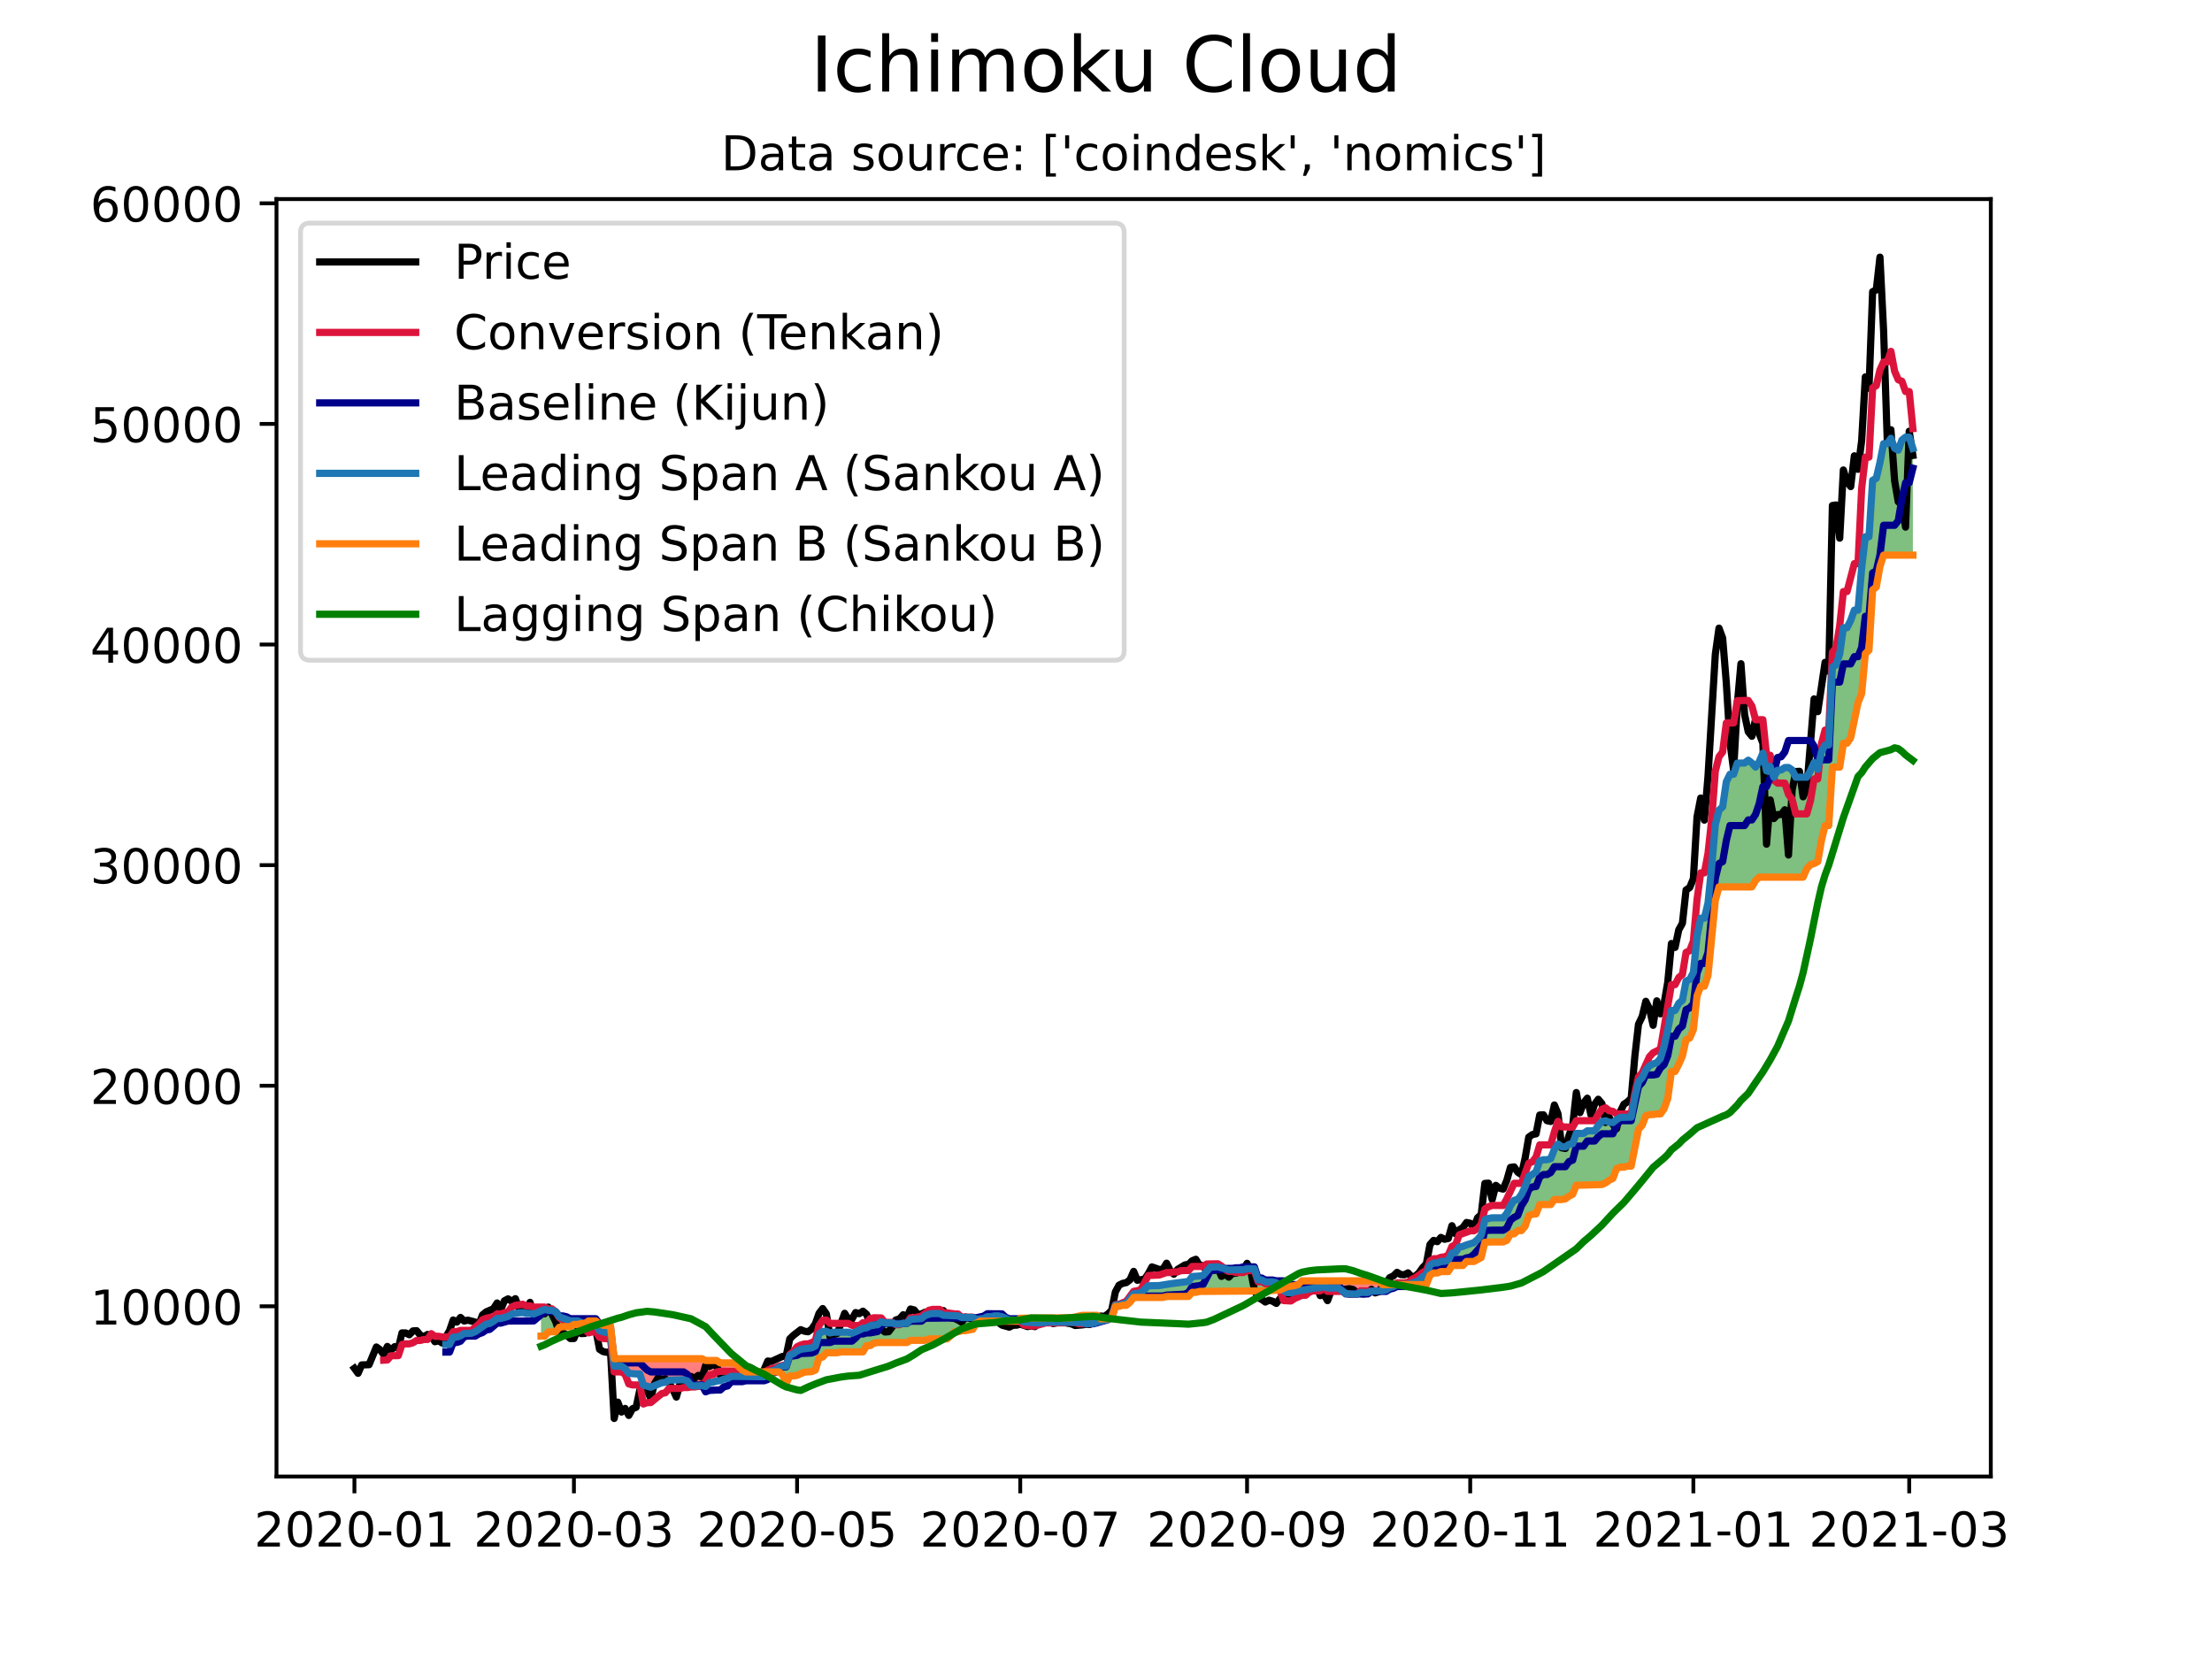 <?xml version="1.0" encoding="utf-8" standalone="no"?>
<!DOCTYPE svg PUBLIC "-//W3C//DTD SVG 1.1//EN"
  "http://www.w3.org/Graphics/SVG/1.1/DTD/svg11.dtd">
<!-- Created with matplotlib (https://matplotlib.org/) -->
<svg height="345.6pt" version="1.1" viewBox="0 0 460.8 345.6" width="460.8pt" xmlns="http://www.w3.org/2000/svg" xmlns:xlink="http://www.w3.org/1999/xlink">
 <defs>
  <style type="text/css">*{stroke-linecap:butt;stroke-linejoin:round;}</style>
 </defs>
 <g id="figure_1">
  <g id="patch_1">
   <path d="M 0 345.6 
L 460.8 345.6 
L 460.8 0 
L 0 0 
z
" style="fill:#ffffff;"/>
  </g>
  <g id="axes_1">
   <g id="patch_2">
    <path d="M 57.6 307.584 
L 414.72 307.584 
L 414.72 41.472 
L 57.6 41.472 
z
" style="fill:#ffffff;"/>
   </g>
   <g id="PolyCollection_1">
    <path clip-path="url(#p69a0c2bb47)" d="M 112.7 273.086 
L 112.7 273.086 
L 113.462 272.772 
L 114.224 272.959 
L 114.986 272.959 
L 115.748 273.28 
L 116.51 274.324 
L 117.272 274.574 
L 118.035 274.745 
L 118.797 275.153 
L 119.559 275.153 
L 120.321 275.153 
L 121.083 275.495 
L 121.495 275.71 
L 121.083 275.71 
L 120.321 275.915 
L 119.559 275.915 
L 118.797 276.373 
L 118.035 276.373 
L 117.272 276.373 
L 116.51 276.5 
L 115.748 277.432 
L 114.986 277.433 
L 114.224 277.454 
L 113.462 278.339 
L 112.7 278.339 
z
" style="fill:#008000;fill-opacity:0.5;"/>
    <path clip-path="url(#p69a0c2bb47)" d="M 160.51 285.79 
L 160.712 285.569 
L 161.474 285.461 
L 162.236 284.841 
L 162.998 284.595 
L 163.761 284.595 
L 164.523 282.318 
L 165.285 281.995 
L 166.047 281.45 
L 166.809 281.078 
L 167.571 280.968 
L 168.333 280.964 
L 169.095 280.78 
L 169.857 280.408 
L 170.619 277.9 
L 171.382 277.363 
L 172.144 277.328 
L 172.906 277.679 
L 173.668 277.53 
L 174.43 277.53 
L 175.192 277.53 
L 175.954 277.53 
L 176.716 277.53 
L 177.478 277.737 
L 178.24 277.441 
L 179.003 277.022 
L 179.765 276.718 
L 180.527 276.608 
L 181.289 276.179 
L 182.051 276.007 
L 182.813 275.967 
L 183.575 275.336 
L 184.337 275.577 
L 185.099 275.577 
L 185.861 275.577 
L 186.624 275.821 
L 187.386 275.821 
L 188.148 275.674 
L 188.91 275.674 
L 189.672 274.863 
L 190.434 274.863 
L 191.196 274.754 
L 191.958 274.695 
L 192.72 274.064 
L 193.482 273.787 
L 194.245 273.641 
L 195.007 273.641 
L 195.769 273.641 
L 196.531 273.995 
L 197.293 273.995 
L 198.055 274.057 
L 198.817 274.107 
L 199.579 274.119 
L 200.341 274.446 
L 201.103 274.446 
L 201.866 274.446 
L 202.628 274.446 
L 203.39 274.842 
L 204.152 274.733 
L 204.914 274.673 
L 205.676 274.277 
L 206.438 274.277 
L 207.2 274.117 
L 207.962 274.119 
L 208.724 274.299 
L 209.487 274.653 
L 210.249 274.966 
L 211.011 274.966 
L 211.773 274.966 
L 212.063 274.989 
L 211.773 275.22 
L 211.011 275.22 
L 210.249 275.22 
L 209.487 275.22 
L 208.724 275.22 
L 207.962 275.22 
L 207.2 275.22 
L 206.438 275.22 
L 205.676 275.22 
L 204.914 275.22 
L 204.152 275.22 
L 203.39 275.662 
L 202.628 276.924 
L 201.866 277.038 
L 201.103 277.203 
L 200.341 277.212 
L 199.579 277.432 
L 198.817 277.432 
L 198.055 278.271 
L 197.293 278.917 
L 196.531 278.917 
L 195.769 278.917 
L 195.007 278.917 
L 194.245 278.917 
L 193.482 278.917 
L 192.72 279.215 
L 191.958 279.215 
L 191.196 279.215 
L 190.434 279.215 
L 189.672 279.215 
L 188.91 279.676 
L 188.148 279.676 
L 187.386 279.676 
L 186.624 279.676 
L 185.861 279.676 
L 185.099 279.676 
L 184.337 279.676 
L 183.575 279.676 
L 182.813 279.676 
L 182.051 279.803 
L 181.289 280.313 
L 180.527 280.313 
L 179.765 281.618 
L 179.003 281.618 
L 178.24 281.618 
L 177.478 281.618 
L 176.716 281.618 
L 175.954 281.618 
L 175.192 281.618 
L 174.43 281.798 
L 173.668 281.798 
L 172.906 281.798 
L 172.144 281.798 
L 171.382 282.699 
L 170.619 282.87 
L 169.857 285.422 
L 169.095 285.736 
L 168.333 285.838 
L 167.571 285.838 
L 166.809 286.135 
L 166.047 286.507 
L 165.285 286.633 
L 164.523 286.633 
L 163.761 288.288 
L 162.998 286.311 
L 162.236 285.79 
L 161.474 285.79 
L 160.712 285.79 
z
" style="fill:#008000;fill-opacity:0.5;"/>
    <path clip-path="url(#p69a0c2bb47)" d="M 231.096 274.677 
L 231.587 274.332 
L 232.35 271.856 
L 233.112 271.823 
L 233.874 271.579 
L 234.636 271.406 
L 235.398 270.536 
L 236.16 269.506 
L 236.922 269.44 
L 237.684 269.313 
L 238.446 268.637 
L 239.208 267.854 
L 239.97 267.854 
L 240.733 267.804 
L 241.495 267.804 
L 242.257 267.645 
L 243.019 267.444 
L 243.781 267.437 
L 244.543 267.353 
L 245.305 267.335 
L 246.067 267.16 
L 246.829 267.136 
L 247.591 266.95 
L 248.354 265.922 
L 249.116 265.885 
L 249.878 265.819 
L 250.64 265.692 
L 251.402 264.76 
L 252.164 263.956 
L 252.926 263.956 
L 253.688 263.906 
L 254.45 264.141 
L 255.212 264.37 
L 255.975 264.548 
L 256.737 264.548 
L 257.499 264.597 
L 258.261 264.597 
L 259.023 264.502 
L 259.785 264.303 
L 260.547 264.303 
L 261.309 264.303 
L 262.071 266.622 
L 262.833 266.622 
L 263.596 267.041 
L 264.358 267.041 
L 265.12 267.041 
L 265.882 267.22 
L 266.644 267.803 
L 267.137 268.502 
L 266.644 268.726 
L 265.882 268.775 
L 265.12 268.842 
L 264.358 268.879 
L 263.596 268.92 
L 262.833 268.934 
L 262.071 268.934 
L 261.309 268.934 
L 260.547 268.934 
L 259.785 268.934 
L 259.023 268.934 
L 258.261 268.934 
L 257.499 268.934 
L 256.737 268.934 
L 255.975 268.934 
L 255.212 268.934 
L 254.45 269.028 
L 253.688 269.028 
L 252.926 269.028 
L 252.164 269.028 
L 251.402 269.028 
L 250.64 269.028 
L 249.878 269.028 
L 249.116 269.22 
L 248.354 269.22 
L 247.591 270.07 
L 246.829 270.084 
L 246.067 270.084 
L 245.305 270.084 
L 244.543 270.084 
L 243.781 270.084 
L 243.019 270.084 
L 242.257 270.285 
L 241.495 270.285 
L 240.733 270.285 
L 239.97 270.285 
L 239.208 270.285 
L 238.446 270.285 
L 237.684 270.285 
L 236.922 270.285 
L 236.16 270.285 
L 235.398 271.277 
L 234.636 271.923 
L 233.874 271.923 
L 233.112 272.142 
L 232.35 272.142 
L 231.587 274.599 
z
" style="fill:#008000;fill-opacity:0.5;"/>
    <path clip-path="url(#p69a0c2bb47)" d="M 292.676 267.612 
L 293.317 267.558 
L 294.08 267.268 
L 294.842 267.078 
L 295.604 266.801 
L 296.366 265.955 
L 297.128 265.565 
L 297.89 263.563 
L 298.652 263.102 
L 299.414 263.102 
L 300.176 262.803 
L 300.938 262.752 
L 301.701 262.583 
L 302.463 261.038 
L 303.225 260.849 
L 303.987 259.788 
L 304.749 259.64 
L 305.511 259.333 
L 306.273 259.155 
L 307.035 258.865 
L 307.797 258.221 
L 308.559 257.301 
L 309.322 254.09 
L 310.084 253.82 
L 310.846 253.697 
L 311.608 253.697 
L 312.37 253.697 
L 313.132 253.697 
L 313.894 252.791 
L 314.656 251.151 
L 315.418 250.047 
L 316.18 249.858 
L 316.943 248.838 
L 317.705 247.241 
L 318.467 245.043 
L 319.229 244.636 
L 319.991 244.102 
L 320.753 241.83 
L 321.515 241.59 
L 322.277 241.59 
L 323.039 241.38 
L 323.801 239.421 
L 324.564 238.323 
L 325.326 238.89 
L 326.088 238.921 
L 326.85 238.388 
L 327.612 238.241 
L 328.374 236.116 
L 329.136 236.116 
L 329.898 236.116 
L 330.66 235.576 
L 331.422 235.576 
L 332.185 235.576 
L 332.947 234.456 
L 333.709 233.629 
L 334.471 233.484 
L 335.233 233.779 
L 335.995 233.856 
L 336.757 233.24 
L 337.519 232.774 
L 338.281 232.774 
L 339.043 232.774 
L 339.806 232.731 
L 340.568 228.678 
L 341.33 225.331 
L 342.092 224.502 
L 342.854 222.922 
L 343.616 222.036 
L 344.378 221.625 
L 345.14 221.368 
L 345.902 220.505 
L 346.664 217.969 
L 347.427 214.524 
L 348.189 210.491 
L 348.951 210.491 
L 349.713 209.015 
L 350.475 208.368 
L 351.237 204.363 
L 351.999 204.013 
L 352.761 202.586 
L 353.523 195.044 
L 354.285 191.268 
L 355.048 191.268 
L 355.81 188.097 
L 356.572 180.577 
L 357.334 171.796 
L 358.096 168.768 
L 358.858 168.072 
L 359.62 162.867 
L 360.382 161.295 
L 361.144 161.295 
L 361.906 158.977 
L 362.669 158.948 
L 363.431 158.948 
L 364.193 158.361 
L 364.955 158.947 
L 365.717 159.792 
L 366.479 158.668 
L 367.241 156.898 
L 368.003 160.599 
L 368.765 159.687 
L 369.527 161.908 
L 370.29 160.474 
L 371.052 160.393 
L 371.814 159.893 
L 372.576 159.882 
L 373.338 160.393 
L 374.1 161.909 
L 374.862 161.909 
L 375.624 161.909 
L 376.386 161.909 
L 377.148 160.543 
L 377.911 158.854 
L 378.673 160.274 
L 379.435 156.626 
L 380.197 155.183 
L 380.959 155.183 
L 381.721 138.99 
L 382.483 138.514 
L 383.245 136.234 
L 384.007 130.769 
L 384.769 130.769 
L 385.532 129.25 
L 386.294 127.103 
L 387.056 127.103 
L 387.818 118.314 
L 388.58 111.811 
L 389.342 111.811 
L 390.104 100.062 
L 390.866 99.624 
L 391.628 96.359 
L 392.39 92.422 
L 393.153 92.422 
L 393.915 91.311 
L 394.677 93.374 
L 395.439 93.789 
L 396.201 91.67 
L 396.963 91.069 
L 397.725 91.069 
L 398.487 93.414 
L 398.487 93.414 
L 398.487 115.644 
L 397.725 115.644 
L 396.963 115.644 
L 396.201 115.644 
L 395.439 115.644 
L 394.677 115.644 
L 393.915 115.644 
L 393.153 115.644 
L 392.39 115.644 
L 391.628 118.019 
L 390.866 122.284 
L 390.104 122.884 
L 389.342 135.446 
L 388.58 136.163 
L 387.818 144.49 
L 387.056 146.394 
L 386.294 149.933 
L 385.532 153.689 
L 384.769 154.839 
L 384.007 154.839 
L 383.245 159.805 
L 382.483 159.805 
L 381.721 159.805 
L 380.959 171.978 
L 380.197 171.978 
L 379.435 175.122 
L 378.673 179.5 
L 377.911 179.89 
L 377.148 180.134 
L 376.386 180.956 
L 375.624 182.728 
L 374.862 182.728 
L 374.1 182.728 
L 373.338 182.728 
L 372.576 182.728 
L 371.814 182.728 
L 371.052 182.728 
L 370.29 182.728 
L 369.527 182.728 
L 368.765 182.728 
L 368.003 182.728 
L 367.241 182.728 
L 366.479 182.728 
L 365.717 183.421 
L 364.955 184.758 
L 364.193 184.758 
L 363.431 184.758 
L 362.669 184.758 
L 361.906 184.758 
L 361.144 184.758 
L 360.382 184.758 
L 359.62 184.758 
L 358.858 184.758 
L 358.096 184.758 
L 357.334 187.583 
L 356.572 195.195 
L 355.81 203.198 
L 355.048 205.458 
L 354.285 205.458 
L 353.523 207.464 
L 352.761 214.484 
L 351.999 216.239 
L 351.237 216.589 
L 350.475 220.007 
L 349.713 221.733 
L 348.951 223.209 
L 348.189 223.209 
L 347.427 228.816 
L 346.664 230.984 
L 345.902 232.049 
L 345.14 232.049 
L 344.378 232.184 
L 343.616 232.185 
L 342.854 232.431 
L 342.092 234.432 
L 341.33 235.261 
L 340.568 239.087 
L 339.806 242.919 
L 339.043 242.919 
L 338.281 243.147 
L 337.519 243.147 
L 336.757 243.442 
L 335.995 245.484 
L 335.233 245.862 
L 334.471 246.417 
L 333.709 246.755 
L 332.947 246.857 
L 332.185 246.857 
L 331.422 246.857 
L 330.66 246.857 
L 329.898 246.857 
L 329.136 246.857 
L 328.374 246.905 
L 327.612 248.797 
L 326.85 249.178 
L 326.088 249.757 
L 325.326 249.886 
L 324.564 249.886 
L 323.801 249.886 
L 323.039 250.936 
L 322.277 250.936 
L 321.515 250.936 
L 320.753 250.936 
L 319.991 252.874 
L 319.229 252.957 
L 318.467 253.25 
L 317.705 255.448 
L 316.943 256.357 
L 316.18 256.357 
L 315.418 257.035 
L 314.656 257.075 
L 313.894 258.399 
L 313.132 258.72 
L 312.37 258.72 
L 311.608 258.72 
L 310.846 258.72 
L 310.084 258.72 
L 309.322 258.78 
L 308.559 261.967 
L 307.797 262.37 
L 307.035 262.791 
L 306.273 262.791 
L 305.511 262.791 
L 304.749 263.621 
L 303.987 263.621 
L 303.225 263.621 
L 302.463 263.621 
L 301.701 264.889 
L 300.938 264.889 
L 300.176 264.889 
L 299.414 265.187 
L 298.652 265.187 
L 297.89 265.649 
L 297.128 267.612 
L 296.366 267.612 
L 295.604 267.612 
L 294.842 267.612 
L 294.08 267.612 
L 293.317 267.612 
z
" style="fill:#008000;fill-opacity:0.5;"/>
   </g>
   <g id="PolyCollection_2">
    <path clip-path="url(#p69a0c2bb47)" d="M 121.495 275.71 
L 121.845 275.894 
L 122.607 276.187 
L 123.369 276.089 
L 124.131 276.089 
L 124.893 277.211 
L 125.656 277.454 
L 126.418 277.558 
L 127.18 277.745 
L 127.942 284.604 
L 128.704 284.604 
L 129.466 284.604 
L 130.228 285.114 
L 130.99 286.103 
L 131.752 286.214 
L 132.514 286.214 
L 133.277 286.214 
L 134.039 288.54 
L 134.801 288.789 
L 135.563 288.985 
L 136.325 288.693 
L 137.087 288.385 
L 137.849 288.047 
L 138.611 287.962 
L 139.373 287.511 
L 140.135 287.511 
L 140.898 287.511 
L 141.66 287.511 
L 142.422 287.421 
L 143.184 287.682 
L 143.946 288.607 
L 144.708 288.719 
L 145.47 288.652 
L 146.232 288.652 
L 146.994 288.832 
L 147.756 288.03 
L 148.519 287.953 
L 149.281 287.698 
L 150.043 287.619 
L 150.805 287.282 
L 151.567 287.152 
L 152.329 286.72 
L 153.091 286.72 
L 153.853 286.761 
L 154.615 286.761 
L 155.377 286.764 
L 156.14 286.797 
L 156.902 286.797 
L 157.664 286.797 
L 158.426 286.797 
L 159.188 286.797 
L 159.95 286.402 
L 160.51 285.79 
L 159.95 285.79 
L 159.188 285.79 
L 158.426 285.79 
L 157.664 285.79 
L 156.902 285.79 
L 156.14 285.79 
L 155.377 285.79 
L 154.615 285.399 
L 153.853 284.602 
L 153.091 283.917 
L 152.329 283.917 
L 151.567 283.917 
L 150.805 283.917 
L 150.043 283.917 
L 149.281 283.417 
L 148.519 283.417 
L 147.756 283.417 
L 146.994 283.417 
L 146.232 283.043 
L 145.47 283.043 
L 144.708 283.043 
L 143.946 283.043 
L 143.184 283.043 
L 142.422 283.043 
L 141.66 283.043 
L 140.898 283.043 
L 140.135 283.043 
L 139.373 283.043 
L 138.611 283.043 
L 137.849 283.043 
L 137.087 283.043 
L 136.325 283.043 
L 135.563 283.043 
L 134.801 283.043 
L 134.039 283.043 
L 133.277 283.043 
L 132.514 283.043 
L 131.752 283.043 
L 130.99 283.043 
L 130.228 283.043 
L 129.466 283.043 
L 128.704 283.043 
L 127.942 283.043 
L 127.18 276.184 
L 126.418 276.184 
L 125.656 276.08 
L 124.893 275.837 
L 124.131 275.178 
L 123.369 275.178 
L 122.607 275.178 
L 121.845 275.71 
z
" style="fill:#ff0000;fill-opacity:0.5;"/>
    <path clip-path="url(#p69a0c2bb47)" d="M 212.063 274.989 
L 212.535 275.027 
L 213.297 275.377 
L 214.059 275.442 
L 214.821 275.466 
L 215.583 275.466 
L 216.345 275.595 
L 217.108 275.498 
L 217.87 275.395 
L 218.632 275.395 
L 219.394 275.395 
L 220.156 275.395 
L 220.918 275.395 
L 221.68 275.395 
L 222.442 275.315 
L 223.204 275.315 
L 223.966 275.348 
L 224.729 275.489 
L 225.491 275.551 
L 226.253 275.769 
L 227.015 275.769 
L 227.777 275.68 
L 228.539 275.377 
L 229.301 275.204 
L 230.063 275.108 
L 230.825 274.867 
L 231.096 274.677 
L 230.825 274.72 
L 230.063 274.72 
L 229.301 274.72 
L 228.539 274.012 
L 227.777 274.012 
L 227.015 274.012 
L 226.253 274.012 
L 225.491 274.012 
L 224.729 274.169 
L 223.966 274.288 
L 223.204 274.506 
L 222.442 274.506 
L 221.68 274.506 
L 220.918 274.506 
L 220.156 274.506 
L 219.394 274.506 
L 218.632 274.506 
L 217.87 274.506 
L 217.108 274.506 
L 216.345 274.506 
L 215.583 274.506 
L 214.821 274.506 
L 214.059 274.506 
L 213.297 274.613 
L 212.535 274.613 
z
" style="fill:#ff0000;fill-opacity:0.5;"/>
    <path clip-path="url(#p69a0c2bb47)" d="M 267.137 268.502 
L 267.406 268.884 
L 268.168 269.273 
L 268.93 269.316 
L 269.692 269.059 
L 270.454 268.919 
L 271.217 268.726 
L 271.979 268.726 
L 272.741 268.404 
L 273.503 268.258 
L 274.265 268.258 
L 275.027 268.258 
L 275.789 268.013 
L 276.551 268.319 
L 277.313 268.319 
L 278.075 268.319 
L 278.838 268.319 
L 279.6 268.902 
L 280.362 269.472 
L 281.124 269.582 
L 281.886 269.582 
L 282.648 269.582 
L 283.41 269.229 
L 284.172 269.243 
L 284.934 269.243 
L 285.696 268.982 
L 286.459 268.982 
L 287.221 268.982 
L 287.983 268.872 
L 288.745 268.742 
L 289.507 268.216 
L 290.269 268.031 
L 291.031 267.622 
L 291.793 267.622 
L 292.555 267.622 
L 292.676 267.612 
L 292.555 267.612 
L 291.793 267.612 
L 291.031 267.612 
L 290.269 267.612 
L 289.507 267.612 
L 288.745 267.612 
L 287.983 267.607 
L 287.221 266.828 
L 286.459 266.828 
L 285.696 266.828 
L 284.934 266.828 
L 284.172 266.828 
L 283.41 266.828 
L 282.648 266.828 
L 281.886 266.828 
L 281.124 266.828 
L 280.362 266.828 
L 279.6 266.828 
L 278.838 266.828 
L 278.075 266.828 
L 277.313 266.828 
L 276.551 266.828 
L 275.789 266.828 
L 275.027 266.828 
L 274.265 266.828 
L 273.503 266.828 
L 272.741 266.828 
L 271.979 266.828 
L 271.217 266.828 
L 270.454 267.565 
L 269.692 267.818 
L 268.93 267.95 
L 268.168 268.025 
L 267.406 268.38 
z
" style="fill:#ff0000;fill-opacity:0.5;"/>
   </g>
   <g id="matplotlib.axis_1">
    <g id="xtick_1">
     <g id="line2d_1">
      <defs>
       <path d="M 0 0 
L 0 3.5 
" id="m6030031114" style="stroke:#000000;stroke-width:0.8;"/>
      </defs>
      <g>
       <use style="stroke:#000000;stroke-width:0.8;" x="73.833" xlink:href="#m6030031114" y="307.584"/>
      </g>
     </g>
     <g id="text_1">
      <!-- 2020-01 -->
      <g transform="translate(52.941 322.182)scale(0.1 -0.1)">
       <defs>
        <path d="M 19.188 8.297 
L 53.609 8.297 
L 53.609 0 
L 7.328 0 
L 7.328 8.297 
Q 12.938 14.109 22.625 23.891 
Q 32.328 33.688 34.812 36.531 
Q 39.547 41.844 41.422 45.531 
Q 43.312 49.219 43.312 52.781 
Q 43.312 58.594 39.234 62.25 
Q 35.156 65.922 28.609 65.922 
Q 23.969 65.922 18.812 64.312 
Q 13.672 62.703 7.812 59.422 
L 7.812 69.391 
Q 13.766 71.781 18.938 73 
Q 24.125 74.219 28.422 74.219 
Q 39.75 74.219 46.484 68.547 
Q 53.219 62.891 53.219 53.422 
Q 53.219 48.922 51.531 44.891 
Q 49.859 40.875 45.406 35.406 
Q 44.188 33.984 37.641 27.219 
Q 31.109 20.453 19.188 8.297 
z
" id="DejaVuSans-50"/>
        <path d="M 31.781 66.406 
Q 24.172 66.406 20.328 58.906 
Q 16.5 51.422 16.5 36.375 
Q 16.5 21.391 20.328 13.891 
Q 24.172 6.391 31.781 6.391 
Q 39.453 6.391 43.281 13.891 
Q 47.125 21.391 47.125 36.375 
Q 47.125 51.422 43.281 58.906 
Q 39.453 66.406 31.781 66.406 
z
M 31.781 74.219 
Q 44.047 74.219 50.516 64.516 
Q 56.984 54.828 56.984 36.375 
Q 56.984 17.969 50.516 8.266 
Q 44.047 -1.422 31.781 -1.422 
Q 19.531 -1.422 13.062 8.266 
Q 6.594 17.969 6.594 36.375 
Q 6.594 54.828 13.062 64.516 
Q 19.531 74.219 31.781 74.219 
z
" id="DejaVuSans-48"/>
        <path d="M 4.891 31.391 
L 31.203 31.391 
L 31.203 23.391 
L 4.891 23.391 
z
" id="DejaVuSans-45"/>
        <path d="M 12.406 8.297 
L 28.516 8.297 
L 28.516 63.922 
L 10.984 60.406 
L 10.984 69.391 
L 28.422 72.906 
L 38.281 72.906 
L 38.281 8.297 
L 54.391 8.297 
L 54.391 0 
L 12.406 0 
z
" id="DejaVuSans-49"/>
       </defs>
       <use xlink:href="#DejaVuSans-50"/>
       <use x="63.623" xlink:href="#DejaVuSans-48"/>
       <use x="127.246" xlink:href="#DejaVuSans-50"/>
       <use x="190.869" xlink:href="#DejaVuSans-48"/>
       <use x="254.492" xlink:href="#DejaVuSans-45"/>
       <use x="290.576" xlink:href="#DejaVuSans-48"/>
       <use x="354.199" xlink:href="#DejaVuSans-49"/>
      </g>
     </g>
    </g>
    <g id="xtick_2">
     <g id="line2d_2">
      <g>
       <use style="stroke:#000000;stroke-width:0.8;" x="119.559" xlink:href="#m6030031114" y="307.584"/>
      </g>
     </g>
     <g id="text_2">
      <!-- 2020-03 -->
      <g transform="translate(98.667 322.182)scale(0.1 -0.1)">
       <defs>
        <path d="M 40.578 39.312 
Q 47.656 37.797 51.625 33 
Q 55.609 28.219 55.609 21.188 
Q 55.609 10.406 48.188 4.484 
Q 40.766 -1.422 27.094 -1.422 
Q 22.516 -1.422 17.656 -0.516 
Q 12.797 0.391 7.625 2.203 
L 7.625 11.719 
Q 11.719 9.328 16.594 8.109 
Q 21.484 6.891 26.812 6.891 
Q 36.078 6.891 40.938 10.547 
Q 45.797 14.203 45.797 21.188 
Q 45.797 27.641 41.281 31.266 
Q 36.766 34.906 28.719 34.906 
L 20.219 34.906 
L 20.219 43.016 
L 29.109 43.016 
Q 36.375 43.016 40.234 45.922 
Q 44.094 48.828 44.094 54.297 
Q 44.094 59.906 40.109 62.906 
Q 36.141 65.922 28.719 65.922 
Q 24.656 65.922 20.016 65.031 
Q 15.375 64.156 9.812 62.312 
L 9.812 71.094 
Q 15.438 72.656 20.344 73.438 
Q 25.25 74.219 29.594 74.219 
Q 40.828 74.219 47.359 69.109 
Q 53.906 64.016 53.906 55.328 
Q 53.906 49.266 50.438 45.094 
Q 46.969 40.922 40.578 39.312 
z
" id="DejaVuSans-51"/>
       </defs>
       <use xlink:href="#DejaVuSans-50"/>
       <use x="63.623" xlink:href="#DejaVuSans-48"/>
       <use x="127.246" xlink:href="#DejaVuSans-50"/>
       <use x="190.869" xlink:href="#DejaVuSans-48"/>
       <use x="254.492" xlink:href="#DejaVuSans-45"/>
       <use x="290.576" xlink:href="#DejaVuSans-48"/>
       <use x="354.199" xlink:href="#DejaVuSans-51"/>
      </g>
     </g>
    </g>
    <g id="xtick_3">
     <g id="line2d_3">
      <g>
       <use style="stroke:#000000;stroke-width:0.8;" x="166.047" xlink:href="#m6030031114" y="307.584"/>
      </g>
     </g>
     <g id="text_3">
      <!-- 2020-05 -->
      <g transform="translate(145.155 322.182)scale(0.1 -0.1)">
       <defs>
        <path d="M 10.797 72.906 
L 49.516 72.906 
L 49.516 64.594 
L 19.828 64.594 
L 19.828 46.734 
Q 21.969 47.469 24.109 47.828 
Q 26.266 48.188 28.422 48.188 
Q 40.625 48.188 47.75 41.5 
Q 54.891 34.812 54.891 23.391 
Q 54.891 11.625 47.562 5.094 
Q 40.234 -1.422 26.906 -1.422 
Q 22.312 -1.422 17.547 -0.641 
Q 12.797 0.141 7.719 1.703 
L 7.719 11.625 
Q 12.109 9.234 16.797 8.062 
Q 21.484 6.891 26.703 6.891 
Q 35.156 6.891 40.078 11.328 
Q 45.016 15.766 45.016 23.391 
Q 45.016 31 40.078 35.438 
Q 35.156 39.891 26.703 39.891 
Q 22.75 39.891 18.812 39.016 
Q 14.891 38.141 10.797 36.281 
z
" id="DejaVuSans-53"/>
       </defs>
       <use xlink:href="#DejaVuSans-50"/>
       <use x="63.623" xlink:href="#DejaVuSans-48"/>
       <use x="127.246" xlink:href="#DejaVuSans-50"/>
       <use x="190.869" xlink:href="#DejaVuSans-48"/>
       <use x="254.492" xlink:href="#DejaVuSans-45"/>
       <use x="290.576" xlink:href="#DejaVuSans-48"/>
       <use x="354.199" xlink:href="#DejaVuSans-53"/>
      </g>
     </g>
    </g>
    <g id="xtick_4">
     <g id="line2d_4">
      <g>
       <use style="stroke:#000000;stroke-width:0.8;" x="212.535" xlink:href="#m6030031114" y="307.584"/>
      </g>
     </g>
     <g id="text_4">
      <!-- 2020-07 -->
      <g transform="translate(191.643 322.182)scale(0.1 -0.1)">
       <defs>
        <path d="M 8.203 72.906 
L 55.078 72.906 
L 55.078 68.703 
L 28.609 0 
L 18.312 0 
L 43.219 64.594 
L 8.203 64.594 
z
" id="DejaVuSans-55"/>
       </defs>
       <use xlink:href="#DejaVuSans-50"/>
       <use x="63.623" xlink:href="#DejaVuSans-48"/>
       <use x="127.246" xlink:href="#DejaVuSans-50"/>
       <use x="190.869" xlink:href="#DejaVuSans-48"/>
       <use x="254.492" xlink:href="#DejaVuSans-45"/>
       <use x="290.576" xlink:href="#DejaVuSans-48"/>
       <use x="354.199" xlink:href="#DejaVuSans-55"/>
      </g>
     </g>
    </g>
    <g id="xtick_5">
     <g id="line2d_5">
      <g>
       <use style="stroke:#000000;stroke-width:0.8;" x="259.785" xlink:href="#m6030031114" y="307.584"/>
      </g>
     </g>
     <g id="text_5">
      <!-- 2020-09 -->
      <g transform="translate(238.894 322.182)scale(0.1 -0.1)">
       <defs>
        <path d="M 10.984 1.516 
L 10.984 10.5 
Q 14.703 8.734 18.5 7.812 
Q 22.312 6.891 25.984 6.891 
Q 35.75 6.891 40.891 13.453 
Q 46.047 20.016 46.781 33.406 
Q 43.953 29.203 39.594 26.953 
Q 35.25 24.703 29.984 24.703 
Q 19.047 24.703 12.672 31.312 
Q 6.297 37.938 6.297 49.422 
Q 6.297 60.641 12.938 67.422 
Q 19.578 74.219 30.609 74.219 
Q 43.266 74.219 49.922 64.516 
Q 56.594 54.828 56.594 36.375 
Q 56.594 19.141 48.406 8.859 
Q 40.234 -1.422 26.422 -1.422 
Q 22.703 -1.422 18.891 -0.688 
Q 15.094 0.047 10.984 1.516 
z
M 30.609 32.422 
Q 37.25 32.422 41.125 36.953 
Q 45.016 41.5 45.016 49.422 
Q 45.016 57.281 41.125 61.844 
Q 37.25 66.406 30.609 66.406 
Q 23.969 66.406 20.094 61.844 
Q 16.219 57.281 16.219 49.422 
Q 16.219 41.5 20.094 36.953 
Q 23.969 32.422 30.609 32.422 
z
" id="DejaVuSans-57"/>
       </defs>
       <use xlink:href="#DejaVuSans-50"/>
       <use x="63.623" xlink:href="#DejaVuSans-48"/>
       <use x="127.246" xlink:href="#DejaVuSans-50"/>
       <use x="190.869" xlink:href="#DejaVuSans-48"/>
       <use x="254.492" xlink:href="#DejaVuSans-45"/>
       <use x="290.576" xlink:href="#DejaVuSans-48"/>
       <use x="354.199" xlink:href="#DejaVuSans-57"/>
      </g>
     </g>
    </g>
    <g id="xtick_6">
     <g id="line2d_6">
      <g>
       <use style="stroke:#000000;stroke-width:0.8;" x="306.273" xlink:href="#m6030031114" y="307.584"/>
      </g>
     </g>
     <g id="text_6">
      <!-- 2020-11 -->
      <g transform="translate(285.382 322.182)scale(0.1 -0.1)">
       <use xlink:href="#DejaVuSans-50"/>
       <use x="63.623" xlink:href="#DejaVuSans-48"/>
       <use x="127.246" xlink:href="#DejaVuSans-50"/>
       <use x="190.869" xlink:href="#DejaVuSans-48"/>
       <use x="254.492" xlink:href="#DejaVuSans-45"/>
       <use x="290.576" xlink:href="#DejaVuSans-49"/>
       <use x="354.199" xlink:href="#DejaVuSans-49"/>
      </g>
     </g>
    </g>
    <g id="xtick_7">
     <g id="line2d_7">
      <g>
       <use style="stroke:#000000;stroke-width:0.8;" x="352.761" xlink:href="#m6030031114" y="307.584"/>
      </g>
     </g>
     <g id="text_7">
      <!-- 2021-01 -->
      <g transform="translate(331.87 322.182)scale(0.1 -0.1)">
       <use xlink:href="#DejaVuSans-50"/>
       <use x="63.623" xlink:href="#DejaVuSans-48"/>
       <use x="127.246" xlink:href="#DejaVuSans-50"/>
       <use x="190.869" xlink:href="#DejaVuSans-49"/>
       <use x="254.492" xlink:href="#DejaVuSans-45"/>
       <use x="290.576" xlink:href="#DejaVuSans-48"/>
       <use x="354.199" xlink:href="#DejaVuSans-49"/>
      </g>
     </g>
    </g>
    <g id="xtick_8">
     <g id="line2d_8">
      <g>
       <use style="stroke:#000000;stroke-width:0.8;" x="397.725" xlink:href="#m6030031114" y="307.584"/>
      </g>
     </g>
     <g id="text_8">
      <!-- 2021-03 -->
      <g transform="translate(376.834 322.182)scale(0.1 -0.1)">
       <use xlink:href="#DejaVuSans-50"/>
       <use x="63.623" xlink:href="#DejaVuSans-48"/>
       <use x="127.246" xlink:href="#DejaVuSans-50"/>
       <use x="190.869" xlink:href="#DejaVuSans-49"/>
       <use x="254.492" xlink:href="#DejaVuSans-45"/>
       <use x="290.576" xlink:href="#DejaVuSans-48"/>
       <use x="354.199" xlink:href="#DejaVuSans-51"/>
      </g>
     </g>
    </g>
   </g>
   <g id="matplotlib.axis_2">
    <g id="ytick_1">
     <g id="line2d_9">
      <defs>
       <path d="M 0 0 
L -3.5 0 
" id="mdc2ef5764b" style="stroke:#000000;stroke-width:0.8;"/>
      </defs>
      <g>
       <use style="stroke:#000000;stroke-width:0.8;" x="57.6" xlink:href="#mdc2ef5764b" y="272.128"/>
      </g>
     </g>
     <g id="text_9">
      <!-- 10000 -->
      <g transform="translate(18.788 275.927)scale(0.1 -0.1)">
       <use xlink:href="#DejaVuSans-49"/>
       <use x="63.623" xlink:href="#DejaVuSans-48"/>
       <use x="127.246" xlink:href="#DejaVuSans-48"/>
       <use x="190.869" xlink:href="#DejaVuSans-48"/>
       <use x="254.492" xlink:href="#DejaVuSans-48"/>
      </g>
     </g>
    </g>
    <g id="ytick_2">
     <g id="line2d_10">
      <g>
       <use style="stroke:#000000;stroke-width:0.8;" x="57.6" xlink:href="#mdc2ef5764b" y="226.174"/>
      </g>
     </g>
     <g id="text_10">
      <!-- 20000 -->
      <g transform="translate(18.788 229.973)scale(0.1 -0.1)">
       <use xlink:href="#DejaVuSans-50"/>
       <use x="63.623" xlink:href="#DejaVuSans-48"/>
       <use x="127.246" xlink:href="#DejaVuSans-48"/>
       <use x="190.869" xlink:href="#DejaVuSans-48"/>
       <use x="254.492" xlink:href="#DejaVuSans-48"/>
      </g>
     </g>
    </g>
    <g id="ytick_3">
     <g id="line2d_11">
      <g>
       <use style="stroke:#000000;stroke-width:0.8;" x="57.6" xlink:href="#mdc2ef5764b" y="180.219"/>
      </g>
     </g>
     <g id="text_11">
      <!-- 30000 -->
      <g transform="translate(18.788 184.018)scale(0.1 -0.1)">
       <use xlink:href="#DejaVuSans-51"/>
       <use x="63.623" xlink:href="#DejaVuSans-48"/>
       <use x="127.246" xlink:href="#DejaVuSans-48"/>
       <use x="190.869" xlink:href="#DejaVuSans-48"/>
       <use x="254.492" xlink:href="#DejaVuSans-48"/>
      </g>
     </g>
    </g>
    <g id="ytick_4">
     <g id="line2d_12">
      <g>
       <use style="stroke:#000000;stroke-width:0.8;" x="57.6" xlink:href="#mdc2ef5764b" y="134.265"/>
      </g>
     </g>
     <g id="text_12">
      <!-- 40000 -->
      <g transform="translate(18.788 138.064)scale(0.1 -0.1)">
       <defs>
        <path d="M 37.797 64.312 
L 12.891 25.391 
L 37.797 25.391 
z
M 35.203 72.906 
L 47.609 72.906 
L 47.609 25.391 
L 58.016 25.391 
L 58.016 17.188 
L 47.609 17.188 
L 47.609 0 
L 37.797 0 
L 37.797 17.188 
L 4.891 17.188 
L 4.891 26.703 
z
" id="DejaVuSans-52"/>
       </defs>
       <use xlink:href="#DejaVuSans-52"/>
       <use x="63.623" xlink:href="#DejaVuSans-48"/>
       <use x="127.246" xlink:href="#DejaVuSans-48"/>
       <use x="190.869" xlink:href="#DejaVuSans-48"/>
       <use x="254.492" xlink:href="#DejaVuSans-48"/>
      </g>
     </g>
    </g>
    <g id="ytick_5">
     <g id="line2d_13">
      <g>
       <use style="stroke:#000000;stroke-width:0.8;" x="57.6" xlink:href="#mdc2ef5764b" y="88.311"/>
      </g>
     </g>
     <g id="text_13">
      <!-- 50000 -->
      <g transform="translate(18.788 92.11)scale(0.1 -0.1)">
       <use xlink:href="#DejaVuSans-53"/>
       <use x="63.623" xlink:href="#DejaVuSans-48"/>
       <use x="127.246" xlink:href="#DejaVuSans-48"/>
       <use x="190.869" xlink:href="#DejaVuSans-48"/>
       <use x="254.492" xlink:href="#DejaVuSans-48"/>
      </g>
     </g>
    </g>
    <g id="ytick_6">
     <g id="line2d_14">
      <g>
       <use style="stroke:#000000;stroke-width:0.8;" x="57.6" xlink:href="#mdc2ef5764b" y="42.356"/>
      </g>
     </g>
     <g id="text_14">
      <!-- 60000 -->
      <g transform="translate(18.788 46.155)scale(0.1 -0.1)">
       <defs>
        <path d="M 33.016 40.375 
Q 26.375 40.375 22.484 35.828 
Q 18.609 31.297 18.609 23.391 
Q 18.609 15.531 22.484 10.953 
Q 26.375 6.391 33.016 6.391 
Q 39.656 6.391 43.531 10.953 
Q 47.406 15.531 47.406 23.391 
Q 47.406 31.297 43.531 35.828 
Q 39.656 40.375 33.016 40.375 
z
M 52.594 71.297 
L 52.594 62.312 
Q 48.875 64.062 45.094 64.984 
Q 41.312 65.922 37.594 65.922 
Q 27.828 65.922 22.672 59.328 
Q 17.531 52.734 16.797 39.406 
Q 19.672 43.656 24.016 45.922 
Q 28.375 48.188 33.594 48.188 
Q 44.578 48.188 50.953 41.516 
Q 57.328 34.859 57.328 23.391 
Q 57.328 12.156 50.688 5.359 
Q 44.047 -1.422 33.016 -1.422 
Q 20.359 -1.422 13.672 8.266 
Q 6.984 17.969 6.984 36.375 
Q 6.984 53.656 15.188 63.938 
Q 23.391 74.219 37.203 74.219 
Q 40.922 74.219 44.703 73.484 
Q 48.484 72.75 52.594 71.297 
z
" id="DejaVuSans-54"/>
       </defs>
       <use xlink:href="#DejaVuSans-54"/>
       <use x="63.623" xlink:href="#DejaVuSans-48"/>
       <use x="127.246" xlink:href="#DejaVuSans-48"/>
       <use x="190.869" xlink:href="#DejaVuSans-48"/>
       <use x="254.492" xlink:href="#DejaVuSans-48"/>
      </g>
     </g>
    </g>
   </g>
   <g id="line2d_15">
    <path clip-path="url(#p69a0c2bb47)" d="M 73.833 285.042 
L 74.595 286.083 
L 75.357 284.335 
L 76.881 284.292 
L 78.405 280.605 
L 79.167 281.158 
L 79.93 282.178 
L 80.692 280.489 
L 81.454 281.265 
L 82.216 280.533 
L 82.978 280.857 
L 83.74 277.668 
L 84.502 277.671 
L 85.264 278.06 
L 86.026 277.256 
L 86.788 277.208 
L 87.551 278.137 
L 88.313 278.43 
L 89.075 277.992 
L 89.837 278.313 
L 90.599 279.503 
L 91.361 279.316 
L 92.123 279.772 
L 93.647 277.215 
L 94.409 274.98 
L 95.172 275.419 
L 95.934 274.449 
L 96.696 275.198 
L 97.458 275.012 
L 98.982 275.404 
L 99.744 275.942 
L 100.506 273.932 
L 101.268 273.293 
L 102.793 272.635 
L 103.555 271.436 
L 104.317 272.809 
L 105.079 270.976 
L 105.841 270.578 
L 106.603 271.093 
L 107.365 270.538 
L 108.127 272.586 
L 108.889 272.478 
L 109.651 273.482 
L 110.414 271.304 
L 111.176 273.957 
L 111.938 273.904 
L 112.7 273.569 
L 113.462 273.683 
L 114.224 272.293 
L 115.748 275.289 
L 116.51 277.676 
L 117.272 277.599 
L 118.035 278.075 
L 118.797 278.837 
L 119.559 278.838 
L 120.321 277.091 
L 121.083 277.81 
L 121.845 277.774 
L 122.607 276.429 
L 123.369 276.022 
L 124.131 277.139 
L 124.893 281.082 
L 125.656 281.562 
L 126.418 281.718 
L 127.18 281.533 
L 127.942 295.488 
L 128.704 292.091 
L 129.466 294.157 
L 130.228 293.403 
L 130.99 294.86 
L 131.752 293.467 
L 132.514 293.173 
L 133.277 289.568 
L 134.801 289.589 
L 135.563 291.343 
L 136.325 288.265 
L 137.087 287.02 
L 137.849 287.354 
L 138.611 287.214 
L 139.373 288.051 
L 140.135 289.389 
L 140.898 291.034 
L 141.66 288.235 
L 142.422 288.51 
L 143.184 287.442 
L 143.946 286.741 
L 144.708 287.097 
L 145.47 286.517 
L 146.232 286.938 
L 146.994 284.467 
L 147.756 284.664 
L 148.519 284.289 
L 149.281 284.535 
L 150.043 286.4 
L 150.805 286.577 
L 151.567 285.773 
L 152.329 286.783 
L 153.091 286.476 
L 153.853 287.358 
L 154.615 285.526 
L 155.377 285.646 
L 156.14 284.805 
L 156.902 285.217 
L 157.664 286.501 
L 158.426 286.558 
L 159.188 285.288 
L 159.95 283.524 
L 160.712 283.617 
L 162.998 282.567 
L 163.761 282.513 
L 164.523 278.914 
L 165.285 278.171 
L 166.809 276.996 
L 167.571 277.316 
L 168.333 277.433 
L 169.095 276.875 
L 169.857 275.759 
L 170.619 273.59 
L 171.382 272.599 
L 172.144 273.707 
L 172.906 278.52 
L 173.668 277.998 
L 174.43 277.776 
L 175.954 273.583 
L 176.716 274.82 
L 177.478 274.798 
L 178.24 273.43 
L 179.003 273.661 
L 179.765 273.142 
L 180.527 273.797 
L 181.289 275.802 
L 182.051 275.92 
L 182.813 275.902 
L 183.575 276.905 
L 184.337 277.478 
L 185.099 277.427 
L 185.861 276.443 
L 186.624 274.967 
L 187.386 274.74 
L 188.148 273.887 
L 188.91 274.456 
L 189.672 272.694 
L 190.434 272.883 
L 191.196 273.838 
L 191.958 273.727 
L 192.72 273.35 
L 193.482 273.608 
L 194.245 273.582 
L 195.007 273.269 
L 195.769 273.413 
L 196.531 273.021 
L 197.293 274.23 
L 198.055 274.534 
L 198.817 274.64 
L 199.579 274.981 
L 200.341 275.446 
L 201.103 274.365 
L 202.628 274.8 
L 203.39 275.378 
L 204.152 275.183 
L 204.914 275.281 
L 205.676 274.101 
L 206.438 273.955 
L 207.2 274.842 
L 208.724 276.049 
L 210.249 276.467 
L 211.011 276.075 
L 211.773 276.062 
L 212.535 275.838 
L 214.059 276.35 
L 214.821 276.211 
L 215.583 276.361 
L 216.345 275.492 
L 217.108 275.506 
L 217.87 275.11 
L 218.632 275.221 
L 219.394 275.733 
L 220.918 275.393 
L 223.204 275.789 
L 223.966 276.124 
L 225.491 275.999 
L 226.253 275.878 
L 227.015 275.922 
L 227.777 275.381 
L 228.539 274.68 
L 229.301 274.153 
L 230.063 274.231 
L 230.825 273.712 
L 231.587 272.943 
L 232.35 269.134 
L 233.112 267.727 
L 233.874 267.348 
L 234.636 267.189 
L 235.398 266.603 
L 236.16 264.856 
L 236.922 266.7 
L 238.446 266.465 
L 239.208 265.341 
L 239.97 263.92 
L 241.495 264.453 
L 242.257 264.416 
L 243.019 263.147 
L 243.781 264.687 
L 244.543 265.439 
L 245.305 264.445 
L 246.829 263.512 
L 247.591 263.368 
L 248.354 262.637 
L 249.116 262.333 
L 249.878 263.597 
L 250.64 263.647 
L 251.402 264.913 
L 252.164 264.428 
L 252.926 264.626 
L 253.688 264.078 
L 254.45 265.897 
L 255.212 265.417 
L 255.975 266.054 
L 256.737 265.262 
L 257.499 265.236 
L 258.261 264.387 
L 259.023 264.434 
L 259.785 263.173 
L 260.547 264.726 
L 261.309 268.658 
L 262.071 270.342 
L 262.833 270.693 
L 263.596 271.237 
L 264.358 270.855 
L 265.12 271.069 
L 265.882 271.525 
L 266.644 270.529 
L 268.168 270.093 
L 268.93 270.624 
L 269.692 269.018 
L 270.454 268.395 
L 271.217 267.541 
L 271.979 267.82 
L 272.741 267.813 
L 273.503 267.214 
L 274.265 268.032 
L 275.027 269.902 
L 275.789 269.633 
L 276.551 270.946 
L 277.313 268.89 
L 278.838 268.744 
L 281.124 268.456 
L 281.886 268.632 
L 282.648 269.252 
L 283.41 269.481 
L 284.172 269.562 
L 285.696 268.595 
L 286.459 269.331 
L 287.221 269.102 
L 287.983 267.93 
L 288.745 267.289 
L 289.507 266.155 
L 290.269 265.803 
L 291.031 265.048 
L 291.793 265.51 
L 292.555 265.563 
L 293.317 265.163 
L 294.08 266.022 
L 294.842 265.826 
L 295.604 265.159 
L 296.366 264.075 
L 297.128 263.307 
L 297.89 259.263 
L 298.652 258.397 
L 299.414 258.659 
L 300.176 257.778 
L 300.938 258.163 
L 301.701 257.997 
L 302.463 255.335 
L 303.225 257.03 
L 303.987 256.187 
L 304.749 255.722 
L 305.511 254.663 
L 306.273 254.823 
L 307.035 255.728 
L 307.797 253.706 
L 308.559 253.009 
L 309.322 246.525 
L 310.084 246.476 
L 310.846 249.891 
L 311.608 246.932 
L 312.37 247.531 
L 313.132 247.711 
L 313.894 245.884 
L 314.656 243.194 
L 315.418 243.087 
L 316.18 244.194 
L 316.943 244.698 
L 317.705 241.281 
L 318.467 236.887 
L 319.229 236.344 
L 319.991 236.193 
L 320.753 232.277 
L 321.515 232.231 
L 322.277 233.466 
L 323.039 233.623 
L 323.801 230.19 
L 324.564 232.034 
L 325.326 239.11 
L 326.088 239.251 
L 326.85 236.563 
L 327.612 234.473 
L 328.374 227.596 
L 329.136 231.78 
L 329.898 229.756 
L 330.66 228.778 
L 331.422 232.266 
L 332.185 230.029 
L 332.947 228.993 
L 333.709 229.897 
L 334.471 233.837 
L 335.233 232.77 
L 335.995 234.223 
L 336.757 235.139 
L 337.519 231.612 
L 338.281 230.041 
L 339.043 229.53 
L 339.806 228.774 
L 340.568 220.057 
L 341.33 213.35 
L 342.092 211.783 
L 342.854 208.591 
L 343.616 210.142 
L 344.378 213.589 
L 345.14 208.497 
L 345.902 211.198 
L 346.664 208.99 
L 347.427 204.578 
L 348.189 196.551 
L 348.951 197.36 
L 349.713 193.706 
L 350.475 192.342 
L 351.237 185.403 
L 351.999 184.892 
L 352.761 183.039 
L 353.523 170.172 
L 354.285 166.247 
L 355.048 170.849 
L 355.81 161.686 
L 357.334 136.3 
L 358.096 130.853 
L 358.858 132.917 
L 359.62 142.238 
L 360.382 154.599 
L 361.144 160.522 
L 361.906 146.807 
L 362.669 138.261 
L 363.431 148.861 
L 364.193 152.439 
L 364.955 153.378 
L 365.717 149.772 
L 366.479 152.849 
L 367.241 154.831 
L 368.003 175.856 
L 368.765 166.642 
L 369.527 170.519 
L 370.29 169.704 
L 371.052 169.667 
L 371.814 168.691 
L 372.576 178.112 
L 373.338 164.539 
L 374.1 160.729 
L 374.862 160.677 
L 375.624 165.989 
L 376.386 164.131 
L 377.911 145.587 
L 378.673 148.249 
L 380.197 137.978 
L 380.959 139.843 
L 381.721 105.308 
L 382.483 105.195 
L 383.245 112.113 
L 384.007 97.912 
L 384.769 100.342 
L 385.532 101.366 
L 386.294 94.959 
L 387.056 97.768 
L 387.818 91.786 
L 388.58 78.524 
L 389.342 80.883 
L 390.104 60.76 
L 390.866 60.379 
L 391.628 53.568 
L 392.39 68.933 
L 393.153 91.824 
L 393.915 89.523 
L 394.677 100.111 
L 395.439 104.527 
L 396.201 105.103 
L 396.963 109.805 
L 397.725 89.832 
L 398.487 94.879 
L 398.487 94.879 
" style="fill:none;stroke:#000000;stroke-linecap:square;stroke-width:1.5;"/>
   </g>
   <g id="line2d_16">
    <path clip-path="url(#p69a0c2bb47)" d="M 79.93 283.353 
L 80.692 283.31 
L 81.454 282.425 
L 82.978 282.403 
L 83.74 280.071 
L 84.502 279.944 
L 85.264 279.944 
L 86.026 279.722 
L 86.788 279.241 
L 87.551 279.241 
L 88.313 279.036 
L 89.075 279.036 
L 89.837 277.828 
L 90.599 278.378 
L 91.361 278.378 
L 92.123 278.504 
L 93.647 278.512 
L 94.409 277.406 
L 95.172 277.406 
L 95.934 277.141 
L 98.22 277.141 
L 99.744 275.844 
L 100.506 274.938 
L 101.268 274.615 
L 102.793 274.295 
L 103.555 273.702 
L 104.317 273.702 
L 105.841 273.272 
L 106.603 272.265 
L 107.365 271.931 
L 108.889 271.696 
L 109.651 272.033 
L 110.414 272.033 
L 111.176 272.291 
L 113.462 272.291 
L 114.224 272.665 
L 114.986 272.665 
L 115.748 273.308 
L 116.51 274.511 
L 117.272 275.011 
L 118.035 275.182 
L 118.797 275.59 
L 120.321 275.59 
L 122.607 277.658 
L 123.369 277.462 
L 124.131 277.462 
L 124.893 278.584 
L 125.656 278.827 
L 127.18 278.931 
L 127.942 285.79 
L 129.466 285.79 
L 130.228 286.311 
L 130.99 288.288 
L 131.752 288.511 
L 133.277 288.511 
L 134.039 292.478 
L 134.801 292.18 
L 135.563 292.18 
L 137.849 290.305 
L 138.611 290.134 
L 139.373 289.233 
L 141.66 289.233 
L 142.422 289.053 
L 143.184 289.053 
L 143.946 288.927 
L 144.708 288.927 
L 145.47 288.793 
L 146.232 288.793 
L 146.994 287.72 
L 147.756 286.415 
L 148.519 286.337 
L 149.281 285.827 
L 150.043 285.671 
L 154.615 285.7 
L 155.377 285.885 
L 156.902 285.953 
L 159.188 285.953 
L 159.95 285.431 
L 160.712 285.101 
L 161.474 284.994 
L 162.236 284.629 
L 162.998 284.446 
L 163.761 284.446 
L 164.523 282.169 
L 165.285 281.523 
L 166.047 280.559 
L 166.809 280.187 
L 167.571 279.967 
L 168.333 279.958 
L 169.095 279.692 
L 169.857 279.263 
L 170.619 276.123 
L 171.382 275.05 
L 172.144 274.979 
L 172.906 275.682 
L 176.716 275.682 
L 177.478 276.095 
L 179.003 276.15 
L 179.765 275.542 
L 180.527 275.542 
L 181.289 274.694 
L 182.051 274.513 
L 183.575 274.548 
L 184.337 275.471 
L 185.861 275.471 
L 186.624 275.959 
L 187.386 275.959 
L 188.148 275.666 
L 188.91 275.666 
L 189.672 274.506 
L 190.434 274.506 
L 191.958 274.169 
L 193.482 272.962 
L 194.245 272.775 
L 195.769 272.775 
L 196.531 273.484 
L 197.293 273.484 
L 198.817 273.707 
L 199.579 273.731 
L 200.341 274.385 
L 202.628 274.385 
L 203.39 275.178 
L 204.914 275.178 
L 205.676 274.876 
L 206.438 274.876 
L 207.2 274.557 
L 207.962 274.562 
L 208.724 274.899 
L 209.487 274.899 
L 210.249 275.211 
L 211.773 275.211 
L 212.535 275.335 
L 213.297 276.034 
L 214.821 276.211 
L 215.583 276.211 
L 217.87 275.579 
L 221.68 275.579 
L 222.442 275.42 
L 223.966 275.485 
L 224.729 275.767 
L 227.015 275.767 
L 227.777 275.589 
L 228.539 275.233 
L 229.301 275.061 
L 230.063 275.061 
L 230.825 274.813 
L 231.587 274.257 
L 232.35 271.764 
L 233.112 271.696 
L 234.636 271.082 
L 236.16 269.014 
L 236.922 268.882 
L 237.684 268.629 
L 239.208 265.71 
L 241.495 265.611 
L 243.019 265.091 
L 243.781 265.091 
L 244.543 264.964 
L 245.305 264.964 
L 246.067 264.683 
L 247.591 264.669 
L 248.354 263.82 
L 250.64 263.82 
L 251.402 263.307 
L 253.688 263.265 
L 254.45 263.735 
L 255.212 264.513 
L 255.975 264.868 
L 256.737 264.868 
L 257.499 265.094 
L 259.023 265.094 
L 259.785 264.695 
L 261.309 264.695 
L 262.071 267.014 
L 262.833 267.014 
L 263.596 267.433 
L 265.12 267.433 
L 265.882 267.612 
L 266.644 268.777 
L 267.406 270.94 
L 268.93 271.021 
L 269.692 270.506 
L 271.217 269.841 
L 271.979 269.841 
L 272.741 269.196 
L 273.503 268.905 
L 275.027 268.905 
L 275.789 268.415 
L 276.551 269.026 
L 279.6 269.026 
L 280.362 269.394 
L 281.124 269.615 
L 282.648 269.615 
L 283.41 268.909 
L 286.459 268.937 
L 287.221 268.937 
L 288.745 268.457 
L 289.507 267.877 
L 290.269 267.692 
L 291.031 267.243 
L 292.555 267.243 
L 293.317 267.114 
L 294.08 266.536 
L 294.842 266.154 
L 296.366 265.07 
L 297.128 264.68 
L 297.89 262.678 
L 298.652 262.216 
L 299.414 262.216 
L 300.176 261.918 
L 300.938 261.816 
L 301.701 261.478 
L 302.463 259.655 
L 303.225 259.277 
L 303.987 257.236 
L 306.273 256.405 
L 307.035 256.405 
L 307.797 255.919 
L 308.559 255.036 
L 309.322 251.849 
L 310.084 251.368 
L 310.846 251.122 
L 313.132 251.121 
L 313.894 249.734 
L 315.418 246.503 
L 316.943 246.503 
L 318.467 242.317 
L 319.229 242.023 
L 319.991 241.038 
L 320.753 238.498 
L 323.039 238.498 
L 323.801 235.798 
L 324.564 233.602 
L 325.326 234.737 
L 326.85 234.797 
L 327.612 234.797 
L 328.374 233.459 
L 332.185 233.459 
L 332.947 232.123 
L 333.709 231.069 
L 334.471 230.779 
L 335.233 231.369 
L 335.995 231.523 
L 336.757 232.019 
L 338.281 232.088 
L 339.806 232.002 
L 340.568 227.663 
L 341.33 224.316 
L 342.092 223.487 
L 343.616 220.135 
L 344.378 219.313 
L 345.902 218.544 
L 348.189 205.116 
L 348.951 205.116 
L 349.713 203.64 
L 350.475 202.993 
L 351.237 198.401 
L 351.999 198.051 
L 352.761 196.049 
L 353.523 187.383 
L 354.285 181.838 
L 355.048 181.838 
L 355.81 177.754 
L 356.572 170.762 
L 357.334 160.632 
L 358.096 157.645 
L 358.858 156.644 
L 359.62 150.611 
L 361.144 150.611 
L 361.906 145.975 
L 363.431 145.918 
L 364.193 145.918 
L 364.955 147.089 
L 365.717 149.929 
L 367.241 149.929 
L 368.003 157.331 
L 368.765 157.331 
L 369.527 162.49 
L 370.29 163.141 
L 371.814 163.141 
L 372.576 165.495 
L 373.338 166.516 
L 374.1 169.549 
L 376.386 169.549 
L 377.148 166.818 
L 377.911 162.268 
L 378.673 162.268 
L 379.435 154.972 
L 380.197 152.085 
L 380.959 152.085 
L 381.721 135.883 
L 382.483 134.931 
L 383.245 130.371 
L 384.007 123.233 
L 384.769 123.233 
L 386.294 117.41 
L 387.056 117.41 
L 387.818 101.736 
L 388.58 95.232 
L 389.342 95.232 
L 390.104 80.777 
L 390.866 80.339 
L 391.628 77.073 
L 392.39 75.413 
L 393.153 75.413 
L 393.915 73.192 
L 394.677 77.319 
L 395.439 79.1 
L 396.201 79.422 
L 396.963 81.566 
L 397.725 81.566 
L 398.487 89.293 
L 398.487 89.293 
" style="fill:none;stroke:#dc143c;stroke-linecap:square;stroke-width:1.5;"/>
   </g>
   <g id="line2d_17">
    <path clip-path="url(#p69a0c2bb47)" d="M 92.885 281.665 
L 93.647 281.665 
L 94.409 279.682 
L 95.172 279.661 
L 95.934 279.394 
L 96.696 278.463 
L 97.458 278.336 
L 98.982 278.336 
L 99.744 277.878 
L 100.506 277.601 
L 101.268 277.073 
L 102.03 276.932 
L 103.555 275.628 
L 104.317 275.628 
L 105.841 275.198 
L 111.176 275.178 
L 113.462 273.252 
L 115.748 273.252 
L 116.51 274.137 
L 117.272 274.137 
L 118.035 274.308 
L 118.797 274.716 
L 124.131 274.716 
L 124.893 275.837 
L 125.656 276.08 
L 126.418 276.184 
L 127.18 276.558 
L 127.942 283.417 
L 129.466 283.417 
L 130.228 283.917 
L 133.277 283.917 
L 134.801 285.399 
L 135.563 285.79 
L 142.422 285.79 
L 143.184 286.311 
L 143.946 288.288 
L 144.708 288.511 
L 146.232 288.511 
L 146.994 289.944 
L 147.756 289.646 
L 149.281 289.568 
L 150.043 289.568 
L 150.805 288.894 
L 151.567 288.723 
L 152.329 287.822 
L 154.615 287.822 
L 155.377 287.642 
L 159.188 287.642 
L 159.95 287.372 
L 160.712 286.036 
L 161.474 285.928 
L 162.236 285.053 
L 162.998 284.744 
L 163.761 284.744 
L 164.523 282.467 
L 165.285 282.467 
L 166.047 282.341 
L 166.809 281.969 
L 169.095 281.868 
L 169.857 281.554 
L 170.619 279.676 
L 172.906 279.676 
L 173.668 279.379 
L 177.478 279.379 
L 178.24 278.733 
L 179.003 277.894 
L 179.765 277.894 
L 180.527 277.674 
L 181.289 277.665 
L 182.813 277.386 
L 183.575 276.123 
L 184.337 275.682 
L 188.91 275.682 
L 189.672 275.22 
L 191.958 275.22 
L 192.72 274.613 
L 203.39 274.506 
L 204.914 274.169 
L 205.676 273.677 
L 208.724 273.699 
L 209.487 274.407 
L 210.249 274.72 
L 215.583 274.72 
L 216.345 275.211 
L 224.729 275.211 
L 225.491 275.335 
L 226.253 275.772 
L 227.777 275.772 
L 229.301 275.348 
L 230.825 274.921 
L 231.587 274.406 
L 232.35 271.949 
L 233.112 271.949 
L 233.874 271.73 
L 234.636 271.73 
L 235.398 270.99 
L 236.16 269.998 
L 242.257 269.998 
L 243.019 269.797 
L 246.067 269.638 
L 246.829 269.59 
L 247.591 269.23 
L 248.354 268.025 
L 249.878 267.818 
L 250.64 267.565 
L 252.164 264.646 
L 254.45 264.547 
L 255.212 264.228 
L 256.737 264.228 
L 257.499 264.101 
L 258.261 264.101 
L 259.023 263.911 
L 261.309 263.911 
L 262.071 266.231 
L 262.833 266.231 
L 263.596 266.649 
L 265.12 266.649 
L 265.882 266.828 
L 267.406 266.828 
L 268.168 267.607 
L 278.838 267.612 
L 279.6 268.777 
L 280.362 269.549 
L 284.934 269.549 
L 285.696 269.026 
L 288.745 269.026 
L 289.507 268.555 
L 290.269 268.37 
L 291.031 268.001 
L 295.604 268.001 
L 296.366 266.841 
L 297.128 266.45 
L 297.89 264.448 
L 298.652 263.987 
L 299.414 263.987 
L 300.176 263.688 
L 301.701 263.688 
L 302.463 262.42 
L 304.749 262.341 
L 305.511 262.033 
L 306.273 261.904 
L 307.035 261.326 
L 308.559 259.567 
L 309.322 256.331 
L 310.846 256.272 
L 313.132 256.272 
L 313.894 255.848 
L 314.656 254.187 
L 315.418 253.592 
L 316.18 253.214 
L 316.943 251.173 
L 317.705 249.968 
L 318.467 247.77 
L 319.229 247.249 
L 319.991 247.167 
L 320.753 245.162 
L 321.515 244.683 
L 322.277 244.683 
L 323.039 244.261 
L 323.801 243.045 
L 326.088 243.044 
L 326.85 241.979 
L 327.612 241.685 
L 328.374 238.772 
L 329.898 238.772 
L 330.66 237.693 
L 332.185 237.693 
L 332.947 236.79 
L 333.709 236.189 
L 335.995 236.189 
L 336.757 234.46 
L 337.519 233.459 
L 339.806 233.459 
L 341.33 226.346 
L 342.092 225.517 
L 342.854 223.937 
L 344.378 223.937 
L 345.14 223.802 
L 345.902 222.466 
L 346.664 221.772 
L 347.427 219.899 
L 348.189 215.866 
L 348.951 215.866 
L 349.713 214.39 
L 350.475 213.743 
L 351.237 210.325 
L 351.999 209.975 
L 352.761 209.123 
L 353.523 202.705 
L 354.285 200.698 
L 355.048 200.698 
L 355.81 198.439 
L 357.334 182.959 
L 358.096 179.89 
L 358.858 179.5 
L 359.62 175.122 
L 360.382 171.978 
L 363.431 171.978 
L 364.193 170.805 
L 364.955 170.805 
L 365.717 169.654 
L 366.479 167.407 
L 367.241 163.867 
L 368.003 163.867 
L 368.765 162.044 
L 369.527 161.327 
L 370.29 157.806 
L 371.052 157.645 
L 371.814 156.644 
L 372.576 154.269 
L 377.148 154.269 
L 377.911 155.44 
L 378.673 158.28 
L 380.959 158.28 
L 381.721 142.096 
L 383.245 142.096 
L 384.007 138.304 
L 385.532 138.304 
L 386.294 136.796 
L 387.056 136.796 
L 387.818 134.892 
L 388.58 128.389 
L 389.342 128.389 
L 390.104 119.347 
L 390.866 118.909 
L 391.628 115.644 
L 392.39 109.43 
L 394.677 109.43 
L 395.439 108.478 
L 396.201 103.919 
L 396.963 100.572 
L 397.725 100.572 
L 398.487 97.536 
L 398.487 97.536 
" style="fill:none;stroke:#00008b;stroke-linecap:square;stroke-width:1.5;"/>
   </g>
   <g id="line2d_18">
    <path clip-path="url(#p69a0c2bb47)" d="M 92.885 280.084 
L 93.647 280.088 
L 94.409 278.544 
L 95.172 278.534 
L 95.934 278.268 
L 96.696 277.802 
L 98.22 277.738 
L 98.982 277.433 
L 101.268 275.844 
L 102.03 275.703 
L 102.793 275.258 
L 103.555 274.665 
L 104.317 274.665 
L 105.841 274.235 
L 106.603 273.732 
L 108.127 273.488 
L 108.889 273.437 
L 109.651 273.605 
L 110.414 273.605 
L 111.176 273.735 
L 113.462 272.772 
L 114.224 272.959 
L 114.986 272.959 
L 115.748 273.28 
L 116.51 274.324 
L 118.797 275.153 
L 120.321 275.153 
L 122.607 276.187 
L 124.131 276.089 
L 124.893 277.211 
L 125.656 277.454 
L 127.18 277.745 
L 127.942 284.604 
L 129.466 284.604 
L 130.228 285.114 
L 130.99 286.103 
L 132.514 286.214 
L 133.277 286.214 
L 134.039 288.54 
L 135.563 288.985 
L 137.849 288.047 
L 138.611 287.962 
L 139.373 287.511 
L 142.422 287.421 
L 143.184 287.682 
L 143.946 288.607 
L 144.708 288.719 
L 146.232 288.652 
L 146.994 288.832 
L 147.756 288.03 
L 148.519 287.953 
L 149.281 287.698 
L 150.043 287.619 
L 150.805 287.282 
L 151.567 287.152 
L 152.329 286.72 
L 159.188 286.797 
L 159.95 286.402 
L 160.712 285.569 
L 161.474 285.461 
L 162.236 284.841 
L 162.998 284.595 
L 163.761 284.595 
L 164.523 282.318 
L 165.285 281.995 
L 166.047 281.45 
L 166.809 281.078 
L 169.095 280.78 
L 169.857 280.408 
L 170.619 277.9 
L 171.382 277.363 
L 172.144 277.328 
L 172.906 277.679 
L 173.668 277.53 
L 176.716 277.53 
L 177.478 277.737 
L 178.24 277.441 
L 179.765 276.718 
L 180.527 276.608 
L 181.289 276.179 
L 182.051 276.007 
L 182.813 275.967 
L 183.575 275.336 
L 184.337 275.577 
L 185.861 275.577 
L 186.624 275.821 
L 187.386 275.821 
L 188.148 275.674 
L 188.91 275.674 
L 189.672 274.863 
L 191.196 274.754 
L 191.958 274.695 
L 192.72 274.064 
L 193.482 273.787 
L 194.245 273.641 
L 195.769 273.641 
L 196.531 273.995 
L 198.055 274.057 
L 199.579 274.119 
L 200.341 274.446 
L 202.628 274.446 
L 203.39 274.842 
L 204.914 274.673 
L 205.676 274.277 
L 206.438 274.277 
L 207.2 274.117 
L 207.962 274.119 
L 208.724 274.299 
L 210.249 274.966 
L 212.535 275.027 
L 213.297 275.377 
L 216.345 275.595 
L 218.632 275.395 
L 224.729 275.489 
L 225.491 275.551 
L 226.253 275.769 
L 227.777 275.68 
L 228.539 275.377 
L 230.825 274.867 
L 231.587 274.332 
L 232.35 271.856 
L 233.112 271.823 
L 234.636 271.406 
L 236.16 269.506 
L 237.684 269.313 
L 239.208 267.854 
L 241.495 267.804 
L 243.781 267.437 
L 247.591 266.95 
L 248.354 265.922 
L 249.878 265.819 
L 250.64 265.692 
L 252.164 263.956 
L 253.688 263.906 
L 255.975 264.548 
L 259.023 264.502 
L 259.785 264.303 
L 261.309 264.303 
L 262.071 266.622 
L 262.833 266.622 
L 263.596 267.041 
L 265.12 267.041 
L 265.882 267.22 
L 266.644 267.803 
L 267.406 268.884 
L 268.168 269.273 
L 268.93 269.316 
L 269.692 269.059 
L 274.265 268.258 
L 275.027 268.258 
L 275.789 268.013 
L 276.551 268.319 
L 278.838 268.319 
L 280.362 269.472 
L 281.886 269.582 
L 282.648 269.582 
L 283.41 269.229 
L 284.934 269.243 
L 285.696 268.982 
L 287.983 268.872 
L 288.745 268.742 
L 289.507 268.216 
L 290.269 268.031 
L 291.031 267.622 
L 293.317 267.558 
L 295.604 266.801 
L 296.366 265.955 
L 297.128 265.565 
L 297.89 263.563 
L 298.652 263.102 
L 299.414 263.102 
L 300.176 262.803 
L 300.938 262.752 
L 301.701 262.583 
L 302.463 261.038 
L 303.225 260.849 
L 303.987 259.788 
L 304.749 259.64 
L 305.511 259.333 
L 307.035 258.865 
L 307.797 258.221 
L 308.559 257.301 
L 309.322 254.09 
L 310.084 253.82 
L 310.846 253.697 
L 313.132 253.697 
L 313.894 252.791 
L 314.656 251.151 
L 315.418 250.047 
L 316.18 249.858 
L 316.943 248.838 
L 317.705 247.241 
L 318.467 245.043 
L 319.229 244.636 
L 319.991 244.102 
L 320.753 241.83 
L 321.515 241.59 
L 322.277 241.59 
L 323.039 241.38 
L 323.801 239.421 
L 324.564 238.323 
L 325.326 238.89 
L 326.088 238.921 
L 326.85 238.388 
L 327.612 238.241 
L 328.374 236.116 
L 329.898 236.116 
L 330.66 235.576 
L 332.185 235.576 
L 332.947 234.456 
L 333.709 233.629 
L 334.471 233.484 
L 335.233 233.779 
L 335.995 233.856 
L 336.757 233.24 
L 337.519 232.774 
L 339.806 232.731 
L 340.568 228.678 
L 341.33 225.331 
L 342.092 224.502 
L 342.854 222.922 
L 343.616 222.036 
L 344.378 221.625 
L 345.14 221.368 
L 345.902 220.505 
L 346.664 217.969 
L 347.427 214.524 
L 348.189 210.491 
L 348.951 210.491 
L 349.713 209.015 
L 350.475 208.368 
L 351.237 204.363 
L 351.999 204.013 
L 352.761 202.586 
L 353.523 195.044 
L 354.285 191.268 
L 355.048 191.268 
L 355.81 188.097 
L 356.572 180.577 
L 357.334 171.796 
L 358.096 168.768 
L 358.858 168.072 
L 359.62 162.867 
L 360.382 161.295 
L 361.144 161.295 
L 361.906 158.977 
L 363.431 158.948 
L 364.193 158.361 
L 364.955 158.947 
L 365.717 159.792 
L 366.479 158.668 
L 367.241 156.898 
L 368.003 160.599 
L 368.765 159.687 
L 369.527 161.908 
L 370.29 160.474 
L 371.052 160.393 
L 371.814 159.893 
L 372.576 159.882 
L 373.338 160.393 
L 374.1 161.909 
L 376.386 161.909 
L 377.148 160.543 
L 377.911 158.854 
L 378.673 160.274 
L 379.435 156.626 
L 380.197 155.183 
L 380.959 155.183 
L 381.721 138.99 
L 382.483 138.514 
L 383.245 136.234 
L 384.007 130.769 
L 384.769 130.769 
L 385.532 129.25 
L 386.294 127.103 
L 387.056 127.103 
L 387.818 118.314 
L 388.58 111.811 
L 389.342 111.811 
L 390.104 100.062 
L 390.866 99.624 
L 391.628 96.359 
L 392.39 92.422 
L 393.153 92.422 
L 393.915 91.311 
L 394.677 93.374 
L 395.439 93.789 
L 396.201 91.67 
L 396.963 91.069 
L 397.725 91.069 
L 398.487 93.414 
L 398.487 93.414 
" style="fill:none;stroke:#1f77b4;stroke-linecap:square;stroke-width:1.5;"/>
   </g>
   <g id="line2d_19">
    <path clip-path="url(#p69a0c2bb47)" d="M 112.7 278.339 
L 113.462 278.339 
L 114.224 277.454 
L 115.748 277.432 
L 116.51 276.5 
L 117.272 276.373 
L 118.797 276.373 
L 119.559 275.915 
L 120.321 275.915 
L 121.083 275.71 
L 121.845 275.71 
L 122.607 275.178 
L 124.131 275.178 
L 124.893 275.837 
L 125.656 276.08 
L 127.18 276.184 
L 127.942 283.043 
L 146.232 283.043 
L 146.994 283.417 
L 149.281 283.417 
L 150.043 283.917 
L 153.091 283.917 
L 154.615 285.399 
L 155.377 285.79 
L 162.236 285.79 
L 162.998 286.311 
L 163.761 288.288 
L 164.523 286.633 
L 165.285 286.633 
L 166.047 286.507 
L 167.571 285.838 
L 169.095 285.736 
L 169.857 285.422 
L 170.619 282.87 
L 171.382 282.699 
L 172.144 281.798 
L 174.43 281.798 
L 175.192 281.618 
L 179.765 281.618 
L 180.527 280.313 
L 181.289 280.313 
L 182.051 279.803 
L 182.813 279.676 
L 188.91 279.676 
L 189.672 279.215 
L 192.72 279.215 
L 193.482 278.917 
L 197.293 278.917 
L 198.055 278.271 
L 198.817 277.432 
L 199.579 277.432 
L 200.341 277.212 
L 201.103 277.203 
L 202.628 276.924 
L 203.39 275.662 
L 204.152 275.22 
L 211.773 275.22 
L 212.535 274.613 
L 223.204 274.506 
L 224.729 274.169 
L 225.491 274.012 
L 228.539 274.012 
L 229.301 274.72 
L 230.825 274.72 
L 231.587 274.599 
L 232.35 272.142 
L 233.112 272.142 
L 233.874 271.923 
L 234.636 271.923 
L 235.398 271.277 
L 236.16 270.285 
L 242.257 270.285 
L 243.019 270.084 
L 247.591 270.07 
L 248.354 269.22 
L 249.116 269.22 
L 249.878 269.028 
L 263.596 268.92 
L 266.644 268.726 
L 268.168 268.025 
L 269.692 267.818 
L 270.454 267.565 
L 271.217 266.828 
L 287.221 266.828 
L 287.983 267.607 
L 297.128 267.612 
L 297.89 265.649 
L 298.652 265.187 
L 299.414 265.187 
L 300.176 264.889 
L 301.701 264.889 
L 302.463 263.621 
L 304.749 263.621 
L 305.511 262.791 
L 307.035 262.791 
L 308.559 261.967 
L 309.322 258.78 
L 310.846 258.72 
L 313.132 258.72 
L 313.894 258.399 
L 314.656 257.075 
L 315.418 257.035 
L 316.18 256.357 
L 316.943 256.357 
L 317.705 255.448 
L 318.467 253.25 
L 319.229 252.957 
L 319.991 252.874 
L 320.753 250.936 
L 323.039 250.936 
L 323.801 249.886 
L 325.326 249.886 
L 326.088 249.757 
L 326.85 249.178 
L 327.612 248.797 
L 328.374 246.905 
L 330.66 246.857 
L 333.709 246.755 
L 334.471 246.417 
L 335.233 245.862 
L 335.995 245.484 
L 336.757 243.442 
L 337.519 243.147 
L 338.281 243.147 
L 339.043 242.919 
L 339.806 242.919 
L 341.33 235.261 
L 342.092 234.432 
L 342.854 232.431 
L 343.616 232.185 
L 344.378 232.184 
L 345.14 232.049 
L 345.902 232.049 
L 346.664 230.984 
L 347.427 228.816 
L 348.189 223.209 
L 348.951 223.209 
L 349.713 221.733 
L 350.475 220.007 
L 351.237 216.589 
L 351.999 216.239 
L 352.761 214.484 
L 353.523 207.464 
L 354.285 205.458 
L 355.048 205.458 
L 355.81 203.198 
L 357.334 187.583 
L 358.096 184.758 
L 364.955 184.758 
L 365.717 183.421 
L 366.479 182.728 
L 375.624 182.728 
L 376.386 180.956 
L 377.148 180.134 
L 377.911 179.89 
L 378.673 179.5 
L 379.435 175.122 
L 380.197 171.978 
L 380.959 171.978 
L 381.721 159.805 
L 383.245 159.805 
L 384.007 154.839 
L 384.769 154.839 
L 385.532 153.689 
L 387.056 146.394 
L 387.818 144.49 
L 388.58 136.163 
L 389.342 135.446 
L 390.104 122.884 
L 390.866 122.284 
L 391.628 118.019 
L 392.39 115.644 
L 398.487 115.644 
L 398.487 115.644 
" style="fill:none;stroke:#ff7f0e;stroke-linecap:square;stroke-width:1.5;"/>
   </g>
   <g id="line2d_20">
    <path clip-path="url(#p69a0c2bb47)" d="M 112.7 280.441 
L 113.462 280.14 
L 114.986 279.37 
L 117.272 278.356 
L 120.321 277.436 
L 123.369 276.284 
L 124.893 275.825 
L 128.704 274.604 
L 129.466 274.418 
L 130.99 273.896 
L 132.514 273.478 
L 134.801 273.173 
L 136.325 273.3 
L 140.135 273.874 
L 143.946 274.719 
L 146.994 276.362 
L 148.519 277.997 
L 152.329 281.953 
L 155.377 284.457 
L 157.664 285.584 
L 159.188 286.26 
L 162.998 288.548 
L 163.761 288.918 
L 166.047 289.54 
L 166.809 289.653 
L 168.333 288.937 
L 169.857 288.297 
L 172.144 287.437 
L 175.192 286.858 
L 176.716 286.655 
L 179.003 286.491 
L 185.099 284.589 
L 186.624 283.944 
L 188.91 283.103 
L 190.434 282.194 
L 191.958 281.185 
L 194.245 280.221 
L 196.531 279.009 
L 200.341 276.83 
L 202.628 276.017 
L 203.39 275.801 
L 207.2 275.494 
L 209.487 275.147 
L 212.535 274.969 
L 214.821 274.543 
L 219.394 274.596 
L 220.156 274.659 
L 227.777 274.218 
L 229.301 274.418 
L 231.587 274.732 
L 237.684 275.42 
L 245.305 275.741 
L 247.591 275.851 
L 250.64 275.539 
L 251.402 275.419 
L 252.926 274.841 
L 259.023 271.961 
L 270.454 265.335 
L 271.217 265.026 
L 272.741 264.726 
L 274.265 264.55 
L 279.6 264.3 
L 280.362 264.321 
L 281.886 264.711 
L 283.41 265.253 
L 284.934 265.716 
L 289.507 267.356 
L 291.031 267.64 
L 297.128 268.765 
L 300.176 269.459 
L 302.463 269.33 
L 308.559 268.717 
L 313.132 268.157 
L 314.656 267.923 
L 316.18 267.487 
L 316.943 267.272 
L 320.753 265.312 
L 321.515 264.903 
L 328.374 260.157 
L 329.898 258.659 
L 331.422 257.362 
L 333.709 255.222 
L 335.995 252.738 
L 338.281 250.504 
L 340.568 247.819 
L 342.092 245.987 
L 344.378 243.176 
L 346.664 241.242 
L 347.427 240.502 
L 348.189 239.525 
L 349.713 238.315 
L 350.475 237.503 
L 351.999 236.265 
L 353.523 234.931 
L 358.858 232.525 
L 359.62 232.24 
L 360.382 231.77 
L 361.906 230.21 
L 362.669 229.247 
L 364.193 227.767 
L 365.717 225.51 
L 367.241 223.3 
L 368.765 220.782 
L 370.29 217.994 
L 372.576 212.688 
L 374.1 207.791 
L 374.862 205.41 
L 375.624 202.62 
L 377.148 195.641 
L 378.673 188.11 
L 379.435 184.782 
L 380.197 182.264 
L 380.959 180.232 
L 384.007 170.319 
L 387.056 161.764 
L 387.818 160.968 
L 388.58 159.787 
L 390.104 158.024 
L 391.628 156.796 
L 393.915 156.178 
L 394.677 155.786 
L 395.439 155.952 
L 396.201 156.534 
L 396.963 157.257 
L 398.487 158.413 
L 398.487 158.413 
" style="fill:none;stroke:#008000;stroke-linecap:square;stroke-width:1.5;"/>
   </g>
   <g id="patch_3">
    <path d="M 57.6 307.584 
L 57.6 41.472 
" style="fill:none;stroke:#000000;stroke-linecap:square;stroke-linejoin:miter;stroke-width:0.8;"/>
   </g>
   <g id="patch_4">
    <path d="M 414.72 307.584 
L 414.72 41.472 
" style="fill:none;stroke:#000000;stroke-linecap:square;stroke-linejoin:miter;stroke-width:0.8;"/>
   </g>
   <g id="patch_5">
    <path d="M 57.6 307.584 
L 414.72 307.584 
" style="fill:none;stroke:#000000;stroke-linecap:square;stroke-linejoin:miter;stroke-width:0.8;"/>
   </g>
   <g id="patch_6">
    <path d="M 57.6 41.472 
L 414.72 41.472 
" style="fill:none;stroke:#000000;stroke-linecap:square;stroke-linejoin:miter;stroke-width:0.8;"/>
   </g>
   <g id="text_15">
    <!-- Data source: ['coindesk', 'nomics'] -->
    <g transform="translate(150.222 35.472)scale(0.1 -0.1)">
     <defs>
      <path d="M 19.672 64.797 
L 19.672 8.109 
L 31.594 8.109 
Q 46.688 8.109 53.688 14.938 
Q 60.688 21.781 60.688 36.531 
Q 60.688 51.172 53.688 57.984 
Q 46.688 64.797 31.594 64.797 
z
M 9.812 72.906 
L 30.078 72.906 
Q 51.266 72.906 61.172 64.094 
Q 71.094 55.281 71.094 36.531 
Q 71.094 17.672 61.125 8.828 
Q 51.172 0 30.078 0 
L 9.812 0 
z
" id="DejaVuSans-68"/>
      <path d="M 34.281 27.484 
Q 23.391 27.484 19.188 25 
Q 14.984 22.516 14.984 16.5 
Q 14.984 11.719 18.141 8.906 
Q 21.297 6.109 26.703 6.109 
Q 34.188 6.109 38.703 11.406 
Q 43.219 16.703 43.219 25.484 
L 43.219 27.484 
z
M 52.203 31.203 
L 52.203 0 
L 43.219 0 
L 43.219 8.297 
Q 40.141 3.328 35.547 0.953 
Q 30.953 -1.422 24.312 -1.422 
Q 15.922 -1.422 10.953 3.297 
Q 6 8.016 6 15.922 
Q 6 25.141 12.172 29.828 
Q 18.359 34.516 30.609 34.516 
L 43.219 34.516 
L 43.219 35.406 
Q 43.219 41.609 39.141 45 
Q 35.062 48.391 27.688 48.391 
Q 23 48.391 18.547 47.266 
Q 14.109 46.141 10.016 43.891 
L 10.016 52.203 
Q 14.938 54.109 19.578 55.047 
Q 24.219 56 28.609 56 
Q 40.484 56 46.344 49.844 
Q 52.203 43.703 52.203 31.203 
z
" id="DejaVuSans-97"/>
      <path d="M 18.312 70.219 
L 18.312 54.688 
L 36.812 54.688 
L 36.812 47.703 
L 18.312 47.703 
L 18.312 18.016 
Q 18.312 11.328 20.141 9.422 
Q 21.969 7.516 27.594 7.516 
L 36.812 7.516 
L 36.812 0 
L 27.594 0 
Q 17.188 0 13.234 3.875 
Q 9.281 7.766 9.281 18.016 
L 9.281 47.703 
L 2.688 47.703 
L 2.688 54.688 
L 9.281 54.688 
L 9.281 70.219 
z
" id="DejaVuSans-116"/>
      <path id="DejaVuSans-32"/>
      <path d="M 44.281 53.078 
L 44.281 44.578 
Q 40.484 46.531 36.375 47.5 
Q 32.281 48.484 27.875 48.484 
Q 21.188 48.484 17.844 46.438 
Q 14.5 44.391 14.5 40.281 
Q 14.5 37.156 16.891 35.375 
Q 19.281 33.594 26.516 31.984 
L 29.594 31.297 
Q 39.156 29.25 43.188 25.516 
Q 47.219 21.781 47.219 15.094 
Q 47.219 7.469 41.188 3.016 
Q 35.156 -1.422 24.609 -1.422 
Q 20.219 -1.422 15.453 -0.562 
Q 10.688 0.297 5.422 2 
L 5.422 11.281 
Q 10.406 8.688 15.234 7.391 
Q 20.062 6.109 24.812 6.109 
Q 31.156 6.109 34.562 8.281 
Q 37.984 10.453 37.984 14.406 
Q 37.984 18.062 35.516 20.016 
Q 33.062 21.969 24.703 23.781 
L 21.578 24.516 
Q 13.234 26.266 9.516 29.906 
Q 5.812 33.547 5.812 39.891 
Q 5.812 47.609 11.281 51.797 
Q 16.75 56 26.812 56 
Q 31.781 56 36.172 55.266 
Q 40.578 54.547 44.281 53.078 
z
" id="DejaVuSans-115"/>
      <path d="M 30.609 48.391 
Q 23.391 48.391 19.188 42.75 
Q 14.984 37.109 14.984 27.297 
Q 14.984 17.484 19.156 11.844 
Q 23.344 6.203 30.609 6.203 
Q 37.797 6.203 41.984 11.859 
Q 46.188 17.531 46.188 27.297 
Q 46.188 37.016 41.984 42.703 
Q 37.797 48.391 30.609 48.391 
z
M 30.609 56 
Q 42.328 56 49.016 48.375 
Q 55.719 40.766 55.719 27.297 
Q 55.719 13.875 49.016 6.219 
Q 42.328 -1.422 30.609 -1.422 
Q 18.844 -1.422 12.172 6.219 
Q 5.516 13.875 5.516 27.297 
Q 5.516 40.766 12.172 48.375 
Q 18.844 56 30.609 56 
z
" id="DejaVuSans-111"/>
      <path d="M 8.5 21.578 
L 8.5 54.688 
L 17.484 54.688 
L 17.484 21.922 
Q 17.484 14.156 20.5 10.266 
Q 23.531 6.391 29.594 6.391 
Q 36.859 6.391 41.078 11.031 
Q 45.312 15.672 45.312 23.688 
L 45.312 54.688 
L 54.297 54.688 
L 54.297 0 
L 45.312 0 
L 45.312 8.406 
Q 42.047 3.422 37.719 1 
Q 33.406 -1.422 27.688 -1.422 
Q 18.266 -1.422 13.375 4.438 
Q 8.5 10.297 8.5 21.578 
z
M 31.109 56 
z
" id="DejaVuSans-117"/>
      <path d="M 41.109 46.297 
Q 39.594 47.172 37.812 47.578 
Q 36.031 48 33.891 48 
Q 26.266 48 22.188 43.047 
Q 18.109 38.094 18.109 28.812 
L 18.109 0 
L 9.078 0 
L 9.078 54.688 
L 18.109 54.688 
L 18.109 46.188 
Q 20.953 51.172 25.484 53.578 
Q 30.031 56 36.531 56 
Q 37.453 56 38.578 55.875 
Q 39.703 55.766 41.062 55.516 
z
" id="DejaVuSans-114"/>
      <path d="M 48.781 52.594 
L 48.781 44.188 
Q 44.969 46.297 41.141 47.344 
Q 37.312 48.391 33.406 48.391 
Q 24.656 48.391 19.812 42.844 
Q 14.984 37.312 14.984 27.297 
Q 14.984 17.281 19.812 11.734 
Q 24.656 6.203 33.406 6.203 
Q 37.312 6.203 41.141 7.25 
Q 44.969 8.297 48.781 10.406 
L 48.781 2.094 
Q 45.016 0.344 40.984 -0.531 
Q 36.969 -1.422 32.422 -1.422 
Q 20.062 -1.422 12.781 6.344 
Q 5.516 14.109 5.516 27.297 
Q 5.516 40.672 12.859 48.328 
Q 20.219 56 33.016 56 
Q 37.156 56 41.109 55.141 
Q 45.062 54.297 48.781 52.594 
z
" id="DejaVuSans-99"/>
      <path d="M 56.203 29.594 
L 56.203 25.203 
L 14.891 25.203 
Q 15.484 15.922 20.484 11.062 
Q 25.484 6.203 34.422 6.203 
Q 39.594 6.203 44.453 7.469 
Q 49.312 8.734 54.109 11.281 
L 54.109 2.781 
Q 49.266 0.734 44.188 -0.344 
Q 39.109 -1.422 33.891 -1.422 
Q 20.797 -1.422 13.156 6.188 
Q 5.516 13.812 5.516 26.812 
Q 5.516 40.234 12.766 48.109 
Q 20.016 56 32.328 56 
Q 43.359 56 49.781 48.891 
Q 56.203 41.797 56.203 29.594 
z
M 47.219 32.234 
Q 47.125 39.594 43.094 43.984 
Q 39.062 48.391 32.422 48.391 
Q 24.906 48.391 20.391 44.141 
Q 15.875 39.891 15.188 32.172 
z
" id="DejaVuSans-101"/>
      <path d="M 11.719 12.406 
L 22.016 12.406 
L 22.016 0 
L 11.719 0 
z
M 11.719 51.703 
L 22.016 51.703 
L 22.016 39.312 
L 11.719 39.312 
z
" id="DejaVuSans-58"/>
      <path d="M 8.594 75.984 
L 29.297 75.984 
L 29.297 69 
L 17.578 69 
L 17.578 -6.203 
L 29.297 -6.203 
L 29.297 -13.188 
L 8.594 -13.188 
z
" id="DejaVuSans-91"/>
      <path d="M 17.922 72.906 
L 17.922 45.797 
L 9.625 45.797 
L 9.625 72.906 
z
" id="DejaVuSans-39"/>
      <path d="M 9.422 54.688 
L 18.406 54.688 
L 18.406 0 
L 9.422 0 
z
M 9.422 75.984 
L 18.406 75.984 
L 18.406 64.594 
L 9.422 64.594 
z
" id="DejaVuSans-105"/>
      <path d="M 54.891 33.016 
L 54.891 0 
L 45.906 0 
L 45.906 32.719 
Q 45.906 40.484 42.875 44.328 
Q 39.844 48.188 33.797 48.188 
Q 26.516 48.188 22.312 43.547 
Q 18.109 38.922 18.109 30.906 
L 18.109 0 
L 9.078 0 
L 9.078 54.688 
L 18.109 54.688 
L 18.109 46.188 
Q 21.344 51.125 25.703 53.562 
Q 30.078 56 35.797 56 
Q 45.219 56 50.047 50.172 
Q 54.891 44.344 54.891 33.016 
z
" id="DejaVuSans-110"/>
      <path d="M 45.406 46.391 
L 45.406 75.984 
L 54.391 75.984 
L 54.391 0 
L 45.406 0 
L 45.406 8.203 
Q 42.578 3.328 38.25 0.953 
Q 33.938 -1.422 27.875 -1.422 
Q 17.969 -1.422 11.734 6.484 
Q 5.516 14.406 5.516 27.297 
Q 5.516 40.188 11.734 48.094 
Q 17.969 56 27.875 56 
Q 33.938 56 38.25 53.625 
Q 42.578 51.266 45.406 46.391 
z
M 14.797 27.297 
Q 14.797 17.391 18.875 11.75 
Q 22.953 6.109 30.078 6.109 
Q 37.203 6.109 41.297 11.75 
Q 45.406 17.391 45.406 27.297 
Q 45.406 37.203 41.297 42.844 
Q 37.203 48.484 30.078 48.484 
Q 22.953 48.484 18.875 42.844 
Q 14.797 37.203 14.797 27.297 
z
" id="DejaVuSans-100"/>
      <path d="M 9.078 75.984 
L 18.109 75.984 
L 18.109 31.109 
L 44.922 54.688 
L 56.391 54.688 
L 27.391 29.109 
L 57.625 0 
L 45.906 0 
L 18.109 26.703 
L 18.109 0 
L 9.078 0 
z
" id="DejaVuSans-107"/>
      <path d="M 11.719 12.406 
L 22.016 12.406 
L 22.016 4 
L 14.016 -11.625 
L 7.719 -11.625 
L 11.719 4 
z
" id="DejaVuSans-44"/>
      <path d="M 52 44.188 
Q 55.375 50.25 60.062 53.125 
Q 64.75 56 71.094 56 
Q 79.641 56 84.281 50.016 
Q 88.922 44.047 88.922 33.016 
L 88.922 0 
L 79.891 0 
L 79.891 32.719 
Q 79.891 40.578 77.094 44.375 
Q 74.312 48.188 68.609 48.188 
Q 61.625 48.188 57.562 43.547 
Q 53.516 38.922 53.516 30.906 
L 53.516 0 
L 44.484 0 
L 44.484 32.719 
Q 44.484 40.625 41.703 44.406 
Q 38.922 48.188 33.109 48.188 
Q 26.219 48.188 22.156 43.531 
Q 18.109 38.875 18.109 30.906 
L 18.109 0 
L 9.078 0 
L 9.078 54.688 
L 18.109 54.688 
L 18.109 46.188 
Q 21.188 51.219 25.484 53.609 
Q 29.781 56 35.688 56 
Q 41.656 56 45.828 52.969 
Q 50 49.953 52 44.188 
z
" id="DejaVuSans-109"/>
      <path d="M 30.422 75.984 
L 30.422 -13.188 
L 9.719 -13.188 
L 9.719 -6.203 
L 21.391 -6.203 
L 21.391 69 
L 9.719 69 
L 9.719 75.984 
z
" id="DejaVuSans-93"/>
     </defs>
     <use xlink:href="#DejaVuSans-68"/>
     <use x="77.002" xlink:href="#DejaVuSans-97"/>
     <use x="138.281" xlink:href="#DejaVuSans-116"/>
     <use x="177.49" xlink:href="#DejaVuSans-97"/>
     <use x="238.77" xlink:href="#DejaVuSans-32"/>
     <use x="270.557" xlink:href="#DejaVuSans-115"/>
     <use x="322.656" xlink:href="#DejaVuSans-111"/>
     <use x="383.838" xlink:href="#DejaVuSans-117"/>
     <use x="447.217" xlink:href="#DejaVuSans-114"/>
     <use x="486.08" xlink:href="#DejaVuSans-99"/>
     <use x="541.061" xlink:href="#DejaVuSans-101"/>
     <use x="602.584" xlink:href="#DejaVuSans-58"/>
     <use x="636.275" xlink:href="#DejaVuSans-32"/>
     <use x="668.062" xlink:href="#DejaVuSans-91"/>
     <use x="707.076" xlink:href="#DejaVuSans-39"/>
     <use x="734.566" xlink:href="#DejaVuSans-99"/>
     <use x="789.547" xlink:href="#DejaVuSans-111"/>
     <use x="850.729" xlink:href="#DejaVuSans-105"/>
     <use x="878.512" xlink:href="#DejaVuSans-110"/>
     <use x="941.891" xlink:href="#DejaVuSans-100"/>
     <use x="1005.367" xlink:href="#DejaVuSans-101"/>
     <use x="1066.891" xlink:href="#DejaVuSans-115"/>
     <use x="1118.99" xlink:href="#DejaVuSans-107"/>
     <use x="1176.9" xlink:href="#DejaVuSans-39"/>
     <use x="1204.391" xlink:href="#DejaVuSans-44"/>
     <use x="1236.178" xlink:href="#DejaVuSans-32"/>
     <use x="1267.965" xlink:href="#DejaVuSans-39"/>
     <use x="1295.455" xlink:href="#DejaVuSans-110"/>
     <use x="1358.834" xlink:href="#DejaVuSans-111"/>
     <use x="1420.016" xlink:href="#DejaVuSans-109"/>
     <use x="1517.428" xlink:href="#DejaVuSans-105"/>
     <use x="1545.211" xlink:href="#DejaVuSans-99"/>
     <use x="1600.191" xlink:href="#DejaVuSans-115"/>
     <use x="1652.291" xlink:href="#DejaVuSans-39"/>
     <use x="1679.781" xlink:href="#DejaVuSans-93"/>
    </g>
   </g>
   <g id="legend_1">
    <g id="patch_7">
     <path d="M 64.6 137.541 
L 232.189 137.541 
Q 234.189 137.541 234.189 135.541 
L 234.189 48.472 
Q 234.189 46.472 232.189 46.472 
L 64.6 46.472 
Q 62.6 46.472 62.6 48.472 
L 62.6 135.541 
Q 62.6 137.541 64.6 137.541 
z
" style="fill:#ffffff;opacity:0.8;stroke:#cccccc;stroke-linejoin:miter;"/>
    </g>
    <g id="line2d_21">
     <path d="M 66.6 54.57 
L 86.6 54.57 
" style="fill:none;stroke:#000000;stroke-linecap:square;stroke-width:1.5;"/>
    </g>
    <g id="line2d_22"/>
    <g id="text_16">
     <!-- Price -->
     <g transform="translate(94.6 58.07)scale(0.1 -0.1)">
      <defs>
       <path d="M 19.672 64.797 
L 19.672 37.406 
L 32.078 37.406 
Q 38.969 37.406 42.719 40.969 
Q 46.484 44.531 46.484 51.125 
Q 46.484 57.672 42.719 61.234 
Q 38.969 64.797 32.078 64.797 
z
M 9.812 72.906 
L 32.078 72.906 
Q 44.344 72.906 50.609 67.359 
Q 56.891 61.812 56.891 51.125 
Q 56.891 40.328 50.609 34.812 
Q 44.344 29.297 32.078 29.297 
L 19.672 29.297 
L 19.672 0 
L 9.812 0 
z
" id="DejaVuSans-80"/>
      </defs>
      <use xlink:href="#DejaVuSans-80"/>
      <use x="58.553" xlink:href="#DejaVuSans-114"/>
      <use x="99.666" xlink:href="#DejaVuSans-105"/>
      <use x="127.449" xlink:href="#DejaVuSans-99"/>
      <use x="182.43" xlink:href="#DejaVuSans-101"/>
     </g>
    </g>
    <g id="line2d_23">
     <path d="M 66.6 69.249 
L 86.6 69.249 
" style="fill:none;stroke:#dc143c;stroke-linecap:square;stroke-width:1.5;"/>
    </g>
    <g id="line2d_24"/>
    <g id="text_17">
     <!-- Conversion (Tenkan) -->
     <g transform="translate(94.6 72.749)scale(0.1 -0.1)">
      <defs>
       <path d="M 64.406 67.281 
L 64.406 56.891 
Q 59.422 61.531 53.781 63.812 
Q 48.141 66.109 41.797 66.109 
Q 29.297 66.109 22.656 58.469 
Q 16.016 50.828 16.016 36.375 
Q 16.016 21.969 22.656 14.328 
Q 29.297 6.688 41.797 6.688 
Q 48.141 6.688 53.781 8.984 
Q 59.422 11.281 64.406 15.922 
L 64.406 5.609 
Q 59.234 2.094 53.438 0.328 
Q 47.656 -1.422 41.219 -1.422 
Q 24.656 -1.422 15.125 8.703 
Q 5.609 18.844 5.609 36.375 
Q 5.609 53.953 15.125 64.078 
Q 24.656 74.219 41.219 74.219 
Q 47.75 74.219 53.531 72.484 
Q 59.328 70.75 64.406 67.281 
z
" id="DejaVuSans-67"/>
       <path d="M 2.984 54.688 
L 12.5 54.688 
L 29.594 8.797 
L 46.688 54.688 
L 56.203 54.688 
L 35.688 0 
L 23.484 0 
z
" id="DejaVuSans-118"/>
       <path d="M 31 75.875 
Q 24.469 64.656 21.281 53.656 
Q 18.109 42.672 18.109 31.391 
Q 18.109 20.125 21.312 9.062 
Q 24.516 -2 31 -13.188 
L 23.188 -13.188 
Q 15.875 -1.703 12.234 9.375 
Q 8.594 20.453 8.594 31.391 
Q 8.594 42.281 12.203 53.312 
Q 15.828 64.359 23.188 75.875 
z
" id="DejaVuSans-40"/>
       <path d="M -0.297 72.906 
L 61.375 72.906 
L 61.375 64.594 
L 35.5 64.594 
L 35.5 0 
L 25.594 0 
L 25.594 64.594 
L -0.297 64.594 
z
" id="DejaVuSans-84"/>
       <path d="M 8.016 75.875 
L 15.828 75.875 
Q 23.141 64.359 26.781 53.312 
Q 30.422 42.281 30.422 31.391 
Q 30.422 20.453 26.781 9.375 
Q 23.141 -1.703 15.828 -13.188 
L 8.016 -13.188 
Q 14.5 -2 17.703 9.062 
Q 20.906 20.125 20.906 31.391 
Q 20.906 42.672 17.703 53.656 
Q 14.5 64.656 8.016 75.875 
z
" id="DejaVuSans-41"/>
      </defs>
      <use xlink:href="#DejaVuSans-67"/>
      <use x="69.824" xlink:href="#DejaVuSans-111"/>
      <use x="131.006" xlink:href="#DejaVuSans-110"/>
      <use x="194.385" xlink:href="#DejaVuSans-118"/>
      <use x="253.564" xlink:href="#DejaVuSans-101"/>
      <use x="315.088" xlink:href="#DejaVuSans-114"/>
      <use x="356.201" xlink:href="#DejaVuSans-115"/>
      <use x="408.301" xlink:href="#DejaVuSans-105"/>
      <use x="436.084" xlink:href="#DejaVuSans-111"/>
      <use x="497.266" xlink:href="#DejaVuSans-110"/>
      <use x="560.645" xlink:href="#DejaVuSans-32"/>
      <use x="592.432" xlink:href="#DejaVuSans-40"/>
      <use x="631.445" xlink:href="#DejaVuSans-84"/>
      <use x="675.529" xlink:href="#DejaVuSans-101"/>
      <use x="737.053" xlink:href="#DejaVuSans-110"/>
      <use x="800.432" xlink:href="#DejaVuSans-107"/>
      <use x="856.592" xlink:href="#DejaVuSans-97"/>
      <use x="917.871" xlink:href="#DejaVuSans-110"/>
      <use x="981.25" xlink:href="#DejaVuSans-41"/>
     </g>
    </g>
    <g id="line2d_25">
     <path d="M 66.6 83.927 
L 86.6 83.927 
" style="fill:none;stroke:#00008b;stroke-linecap:square;stroke-width:1.5;"/>
    </g>
    <g id="line2d_26"/>
    <g id="text_18">
     <!-- Baseline (Kijun) -->
     <g transform="translate(94.6 87.427)scale(0.1 -0.1)">
      <defs>
       <path d="M 19.672 34.812 
L 19.672 8.109 
L 35.5 8.109 
Q 43.453 8.109 47.281 11.406 
Q 51.125 14.703 51.125 21.484 
Q 51.125 28.328 47.281 31.562 
Q 43.453 34.812 35.5 34.812 
z
M 19.672 64.797 
L 19.672 42.828 
L 34.281 42.828 
Q 41.5 42.828 45.031 45.531 
Q 48.578 48.25 48.578 53.812 
Q 48.578 59.328 45.031 62.062 
Q 41.5 64.797 34.281 64.797 
z
M 9.812 72.906 
L 35.016 72.906 
Q 46.297 72.906 52.391 68.219 
Q 58.5 63.531 58.5 54.891 
Q 58.5 48.188 55.375 44.234 
Q 52.25 40.281 46.188 39.312 
Q 53.469 37.75 57.5 32.781 
Q 61.531 27.828 61.531 20.406 
Q 61.531 10.641 54.891 5.312 
Q 48.25 0 35.984 0 
L 9.812 0 
z
" id="DejaVuSans-66"/>
       <path d="M 9.422 75.984 
L 18.406 75.984 
L 18.406 0 
L 9.422 0 
z
" id="DejaVuSans-108"/>
       <path d="M 9.812 72.906 
L 19.672 72.906 
L 19.672 42.094 
L 52.391 72.906 
L 65.094 72.906 
L 28.906 38.922 
L 67.672 0 
L 54.688 0 
L 19.672 35.109 
L 19.672 0 
L 9.812 0 
z
" id="DejaVuSans-75"/>
       <path d="M 9.422 54.688 
L 18.406 54.688 
L 18.406 -0.984 
Q 18.406 -11.422 14.422 -16.109 
Q 10.453 -20.797 1.609 -20.797 
L -1.812 -20.797 
L -1.812 -13.188 
L 0.594 -13.188 
Q 5.719 -13.188 7.562 -10.812 
Q 9.422 -8.453 9.422 -0.984 
z
M 9.422 75.984 
L 18.406 75.984 
L 18.406 64.594 
L 9.422 64.594 
z
" id="DejaVuSans-106"/>
      </defs>
      <use xlink:href="#DejaVuSans-66"/>
      <use x="68.604" xlink:href="#DejaVuSans-97"/>
      <use x="129.883" xlink:href="#DejaVuSans-115"/>
      <use x="181.982" xlink:href="#DejaVuSans-101"/>
      <use x="243.506" xlink:href="#DejaVuSans-108"/>
      <use x="271.289" xlink:href="#DejaVuSans-105"/>
      <use x="299.072" xlink:href="#DejaVuSans-110"/>
      <use x="362.451" xlink:href="#DejaVuSans-101"/>
      <use x="423.975" xlink:href="#DejaVuSans-32"/>
      <use x="455.762" xlink:href="#DejaVuSans-40"/>
      <use x="494.775" xlink:href="#DejaVuSans-75"/>
      <use x="560.352" xlink:href="#DejaVuSans-105"/>
      <use x="588.135" xlink:href="#DejaVuSans-106"/>
      <use x="615.918" xlink:href="#DejaVuSans-117"/>
      <use x="679.297" xlink:href="#DejaVuSans-110"/>
      <use x="742.676" xlink:href="#DejaVuSans-41"/>
     </g>
    </g>
    <g id="line2d_27">
     <path d="M 66.6 98.605 
L 86.6 98.605 
" style="fill:none;stroke:#1f77b4;stroke-linecap:square;stroke-width:1.5;"/>
    </g>
    <g id="line2d_28"/>
    <g id="text_19">
     <!-- Leading Span A (Sankou A) -->
     <g transform="translate(94.6 102.105)scale(0.1 -0.1)">
      <defs>
       <path d="M 9.812 72.906 
L 19.672 72.906 
L 19.672 8.297 
L 55.172 8.297 
L 55.172 0 
L 9.812 0 
z
" id="DejaVuSans-76"/>
       <path d="M 45.406 27.984 
Q 45.406 37.75 41.375 43.109 
Q 37.359 48.484 30.078 48.484 
Q 22.859 48.484 18.828 43.109 
Q 14.797 37.75 14.797 27.984 
Q 14.797 18.266 18.828 12.891 
Q 22.859 7.516 30.078 7.516 
Q 37.359 7.516 41.375 12.891 
Q 45.406 18.266 45.406 27.984 
z
M 54.391 6.781 
Q 54.391 -7.172 48.188 -13.984 
Q 42 -20.797 29.203 -20.797 
Q 24.469 -20.797 20.266 -20.094 
Q 16.062 -19.391 12.109 -17.922 
L 12.109 -9.188 
Q 16.062 -11.328 19.922 -12.344 
Q 23.781 -13.375 27.781 -13.375 
Q 36.625 -13.375 41.016 -8.766 
Q 45.406 -4.156 45.406 5.172 
L 45.406 9.625 
Q 42.625 4.781 38.281 2.391 
Q 33.938 0 27.875 0 
Q 17.828 0 11.672 7.656 
Q 5.516 15.328 5.516 27.984 
Q 5.516 40.672 11.672 48.328 
Q 17.828 56 27.875 56 
Q 33.938 56 38.281 53.609 
Q 42.625 51.219 45.406 46.391 
L 45.406 54.688 
L 54.391 54.688 
z
" id="DejaVuSans-103"/>
       <path d="M 53.516 70.516 
L 53.516 60.891 
Q 47.906 63.578 42.922 64.891 
Q 37.938 66.219 33.297 66.219 
Q 25.25 66.219 20.875 63.094 
Q 16.5 59.969 16.5 54.203 
Q 16.5 49.359 19.406 46.891 
Q 22.312 44.438 30.422 42.922 
L 36.375 41.703 
Q 47.406 39.594 52.656 34.297 
Q 57.906 29 57.906 20.125 
Q 57.906 9.516 50.797 4.047 
Q 43.703 -1.422 29.984 -1.422 
Q 24.812 -1.422 18.969 -0.25 
Q 13.141 0.922 6.891 3.219 
L 6.891 13.375 
Q 12.891 10.016 18.656 8.297 
Q 24.422 6.594 29.984 6.594 
Q 38.422 6.594 43.016 9.906 
Q 47.609 13.234 47.609 19.391 
Q 47.609 24.75 44.312 27.781 
Q 41.016 30.812 33.5 32.328 
L 27.484 33.5 
Q 16.453 35.688 11.516 40.375 
Q 6.594 45.062 6.594 53.422 
Q 6.594 63.094 13.406 68.656 
Q 20.219 74.219 32.172 74.219 
Q 37.312 74.219 42.625 73.281 
Q 47.953 72.359 53.516 70.516 
z
" id="DejaVuSans-83"/>
       <path d="M 18.109 8.203 
L 18.109 -20.797 
L 9.078 -20.797 
L 9.078 54.688 
L 18.109 54.688 
L 18.109 46.391 
Q 20.953 51.266 25.266 53.625 
Q 29.594 56 35.594 56 
Q 45.562 56 51.781 48.094 
Q 58.016 40.188 58.016 27.297 
Q 58.016 14.406 51.781 6.484 
Q 45.562 -1.422 35.594 -1.422 
Q 29.594 -1.422 25.266 0.953 
Q 20.953 3.328 18.109 8.203 
z
M 48.688 27.297 
Q 48.688 37.203 44.609 42.844 
Q 40.531 48.484 33.406 48.484 
Q 26.266 48.484 22.188 42.844 
Q 18.109 37.203 18.109 27.297 
Q 18.109 17.391 22.188 11.75 
Q 26.266 6.109 33.406 6.109 
Q 40.531 6.109 44.609 11.75 
Q 48.688 17.391 48.688 27.297 
z
" id="DejaVuSans-112"/>
       <path d="M 34.188 63.188 
L 20.797 26.906 
L 47.609 26.906 
z
M 28.609 72.906 
L 39.797 72.906 
L 67.578 0 
L 57.328 0 
L 50.688 18.703 
L 17.828 18.703 
L 11.188 0 
L 0.781 0 
z
" id="DejaVuSans-65"/>
      </defs>
      <use xlink:href="#DejaVuSans-76"/>
      <use x="53.963" xlink:href="#DejaVuSans-101"/>
      <use x="115.486" xlink:href="#DejaVuSans-97"/>
      <use x="176.766" xlink:href="#DejaVuSans-100"/>
      <use x="240.242" xlink:href="#DejaVuSans-105"/>
      <use x="268.025" xlink:href="#DejaVuSans-110"/>
      <use x="331.404" xlink:href="#DejaVuSans-103"/>
      <use x="394.881" xlink:href="#DejaVuSans-32"/>
      <use x="426.668" xlink:href="#DejaVuSans-83"/>
      <use x="490.145" xlink:href="#DejaVuSans-112"/>
      <use x="553.621" xlink:href="#DejaVuSans-97"/>
      <use x="614.9" xlink:href="#DejaVuSans-110"/>
      <use x="678.279" xlink:href="#DejaVuSans-32"/>
      <use x="710.066" xlink:href="#DejaVuSans-65"/>
      <use x="778.475" xlink:href="#DejaVuSans-32"/>
      <use x="810.262" xlink:href="#DejaVuSans-40"/>
      <use x="849.275" xlink:href="#DejaVuSans-83"/>
      <use x="912.752" xlink:href="#DejaVuSans-97"/>
      <use x="974.031" xlink:href="#DejaVuSans-110"/>
      <use x="1037.41" xlink:href="#DejaVuSans-107"/>
      <use x="1091.695" xlink:href="#DejaVuSans-111"/>
      <use x="1152.877" xlink:href="#DejaVuSans-117"/>
      <use x="1216.256" xlink:href="#DejaVuSans-32"/>
      <use x="1248.043" xlink:href="#DejaVuSans-65"/>
      <use x="1316.451" xlink:href="#DejaVuSans-41"/>
     </g>
    </g>
    <g id="line2d_29">
     <path d="M 66.6 113.283 
L 86.6 113.283 
" style="fill:none;stroke:#ff7f0e;stroke-linecap:square;stroke-width:1.5;"/>
    </g>
    <g id="line2d_30"/>
    <g id="text_20">
     <!-- Leading Span B (Sankou B) -->
     <g transform="translate(94.6 116.783)scale(0.1 -0.1)">
      <use xlink:href="#DejaVuSans-76"/>
      <use x="53.963" xlink:href="#DejaVuSans-101"/>
      <use x="115.486" xlink:href="#DejaVuSans-97"/>
      <use x="176.766" xlink:href="#DejaVuSans-100"/>
      <use x="240.242" xlink:href="#DejaVuSans-105"/>
      <use x="268.025" xlink:href="#DejaVuSans-110"/>
      <use x="331.404" xlink:href="#DejaVuSans-103"/>
      <use x="394.881" xlink:href="#DejaVuSans-32"/>
      <use x="426.668" xlink:href="#DejaVuSans-83"/>
      <use x="490.145" xlink:href="#DejaVuSans-112"/>
      <use x="553.621" xlink:href="#DejaVuSans-97"/>
      <use x="614.9" xlink:href="#DejaVuSans-110"/>
      <use x="678.279" xlink:href="#DejaVuSans-32"/>
      <use x="710.066" xlink:href="#DejaVuSans-66"/>
      <use x="778.67" xlink:href="#DejaVuSans-32"/>
      <use x="810.457" xlink:href="#DejaVuSans-40"/>
      <use x="849.471" xlink:href="#DejaVuSans-83"/>
      <use x="912.947" xlink:href="#DejaVuSans-97"/>
      <use x="974.227" xlink:href="#DejaVuSans-110"/>
      <use x="1037.605" xlink:href="#DejaVuSans-107"/>
      <use x="1091.891" xlink:href="#DejaVuSans-111"/>
      <use x="1153.072" xlink:href="#DejaVuSans-117"/>
      <use x="1216.451" xlink:href="#DejaVuSans-32"/>
      <use x="1248.238" xlink:href="#DejaVuSans-66"/>
      <use x="1316.842" xlink:href="#DejaVuSans-41"/>
     </g>
    </g>
    <g id="line2d_31">
     <path d="M 66.6 127.961 
L 86.6 127.961 
" style="fill:none;stroke:#008000;stroke-linecap:square;stroke-width:1.5;"/>
    </g>
    <g id="line2d_32"/>
    <g id="text_21">
     <!-- Lagging Span (Chikou) -->
     <g transform="translate(94.6 131.461)scale(0.1 -0.1)">
      <defs>
       <path d="M 54.891 33.016 
L 54.891 0 
L 45.906 0 
L 45.906 32.719 
Q 45.906 40.484 42.875 44.328 
Q 39.844 48.188 33.797 48.188 
Q 26.516 48.188 22.312 43.547 
Q 18.109 38.922 18.109 30.906 
L 18.109 0 
L 9.078 0 
L 9.078 75.984 
L 18.109 75.984 
L 18.109 46.188 
Q 21.344 51.125 25.703 53.562 
Q 30.078 56 35.797 56 
Q 45.219 56 50.047 50.172 
Q 54.891 44.344 54.891 33.016 
z
" id="DejaVuSans-104"/>
      </defs>
      <use xlink:href="#DejaVuSans-76"/>
      <use x="55.713" xlink:href="#DejaVuSans-97"/>
      <use x="116.992" xlink:href="#DejaVuSans-103"/>
      <use x="180.469" xlink:href="#DejaVuSans-103"/>
      <use x="243.945" xlink:href="#DejaVuSans-105"/>
      <use x="271.729" xlink:href="#DejaVuSans-110"/>
      <use x="335.107" xlink:href="#DejaVuSans-103"/>
      <use x="398.584" xlink:href="#DejaVuSans-32"/>
      <use x="430.371" xlink:href="#DejaVuSans-83"/>
      <use x="493.848" xlink:href="#DejaVuSans-112"/>
      <use x="557.324" xlink:href="#DejaVuSans-97"/>
      <use x="618.604" xlink:href="#DejaVuSans-110"/>
      <use x="681.982" xlink:href="#DejaVuSans-32"/>
      <use x="713.77" xlink:href="#DejaVuSans-40"/>
      <use x="752.783" xlink:href="#DejaVuSans-67"/>
      <use x="822.607" xlink:href="#DejaVuSans-104"/>
      <use x="885.986" xlink:href="#DejaVuSans-105"/>
      <use x="913.77" xlink:href="#DejaVuSans-107"/>
      <use x="968.055" xlink:href="#DejaVuSans-111"/>
      <use x="1029.236" xlink:href="#DejaVuSans-117"/>
      <use x="1092.615" xlink:href="#DejaVuSans-41"/>
     </g>
    </g>
   </g>
  </g>
  <g id="text_22">
   <!-- Ichimoku Cloud -->
   <g transform="translate(168.814 19.07)scale(0.16 -0.16)">
    <defs>
     <path d="M 9.812 72.906 
L 19.672 72.906 
L 19.672 0 
L 9.812 0 
z
" id="DejaVuSans-73"/>
    </defs>
    <use xlink:href="#DejaVuSans-73"/>
    <use x="29.492" xlink:href="#DejaVuSans-99"/>
    <use x="84.473" xlink:href="#DejaVuSans-104"/>
    <use x="147.852" xlink:href="#DejaVuSans-105"/>
    <use x="175.635" xlink:href="#DejaVuSans-109"/>
    <use x="273.047" xlink:href="#DejaVuSans-111"/>
    <use x="334.229" xlink:href="#DejaVuSans-107"/>
    <use x="389.014" xlink:href="#DejaVuSans-117"/>
    <use x="452.393" xlink:href="#DejaVuSans-32"/>
    <use x="484.18" xlink:href="#DejaVuSans-67"/>
    <use x="554.004" xlink:href="#DejaVuSans-108"/>
    <use x="581.787" xlink:href="#DejaVuSans-111"/>
    <use x="642.969" xlink:href="#DejaVuSans-117"/>
    <use x="706.348" xlink:href="#DejaVuSans-100"/>
   </g>
  </g>
 </g>
 <defs>
  <clipPath id="p69a0c2bb47">
   <rect height="266.112" width="357.12" x="57.6" y="41.472"/>
  </clipPath>
 </defs>
</svg>
